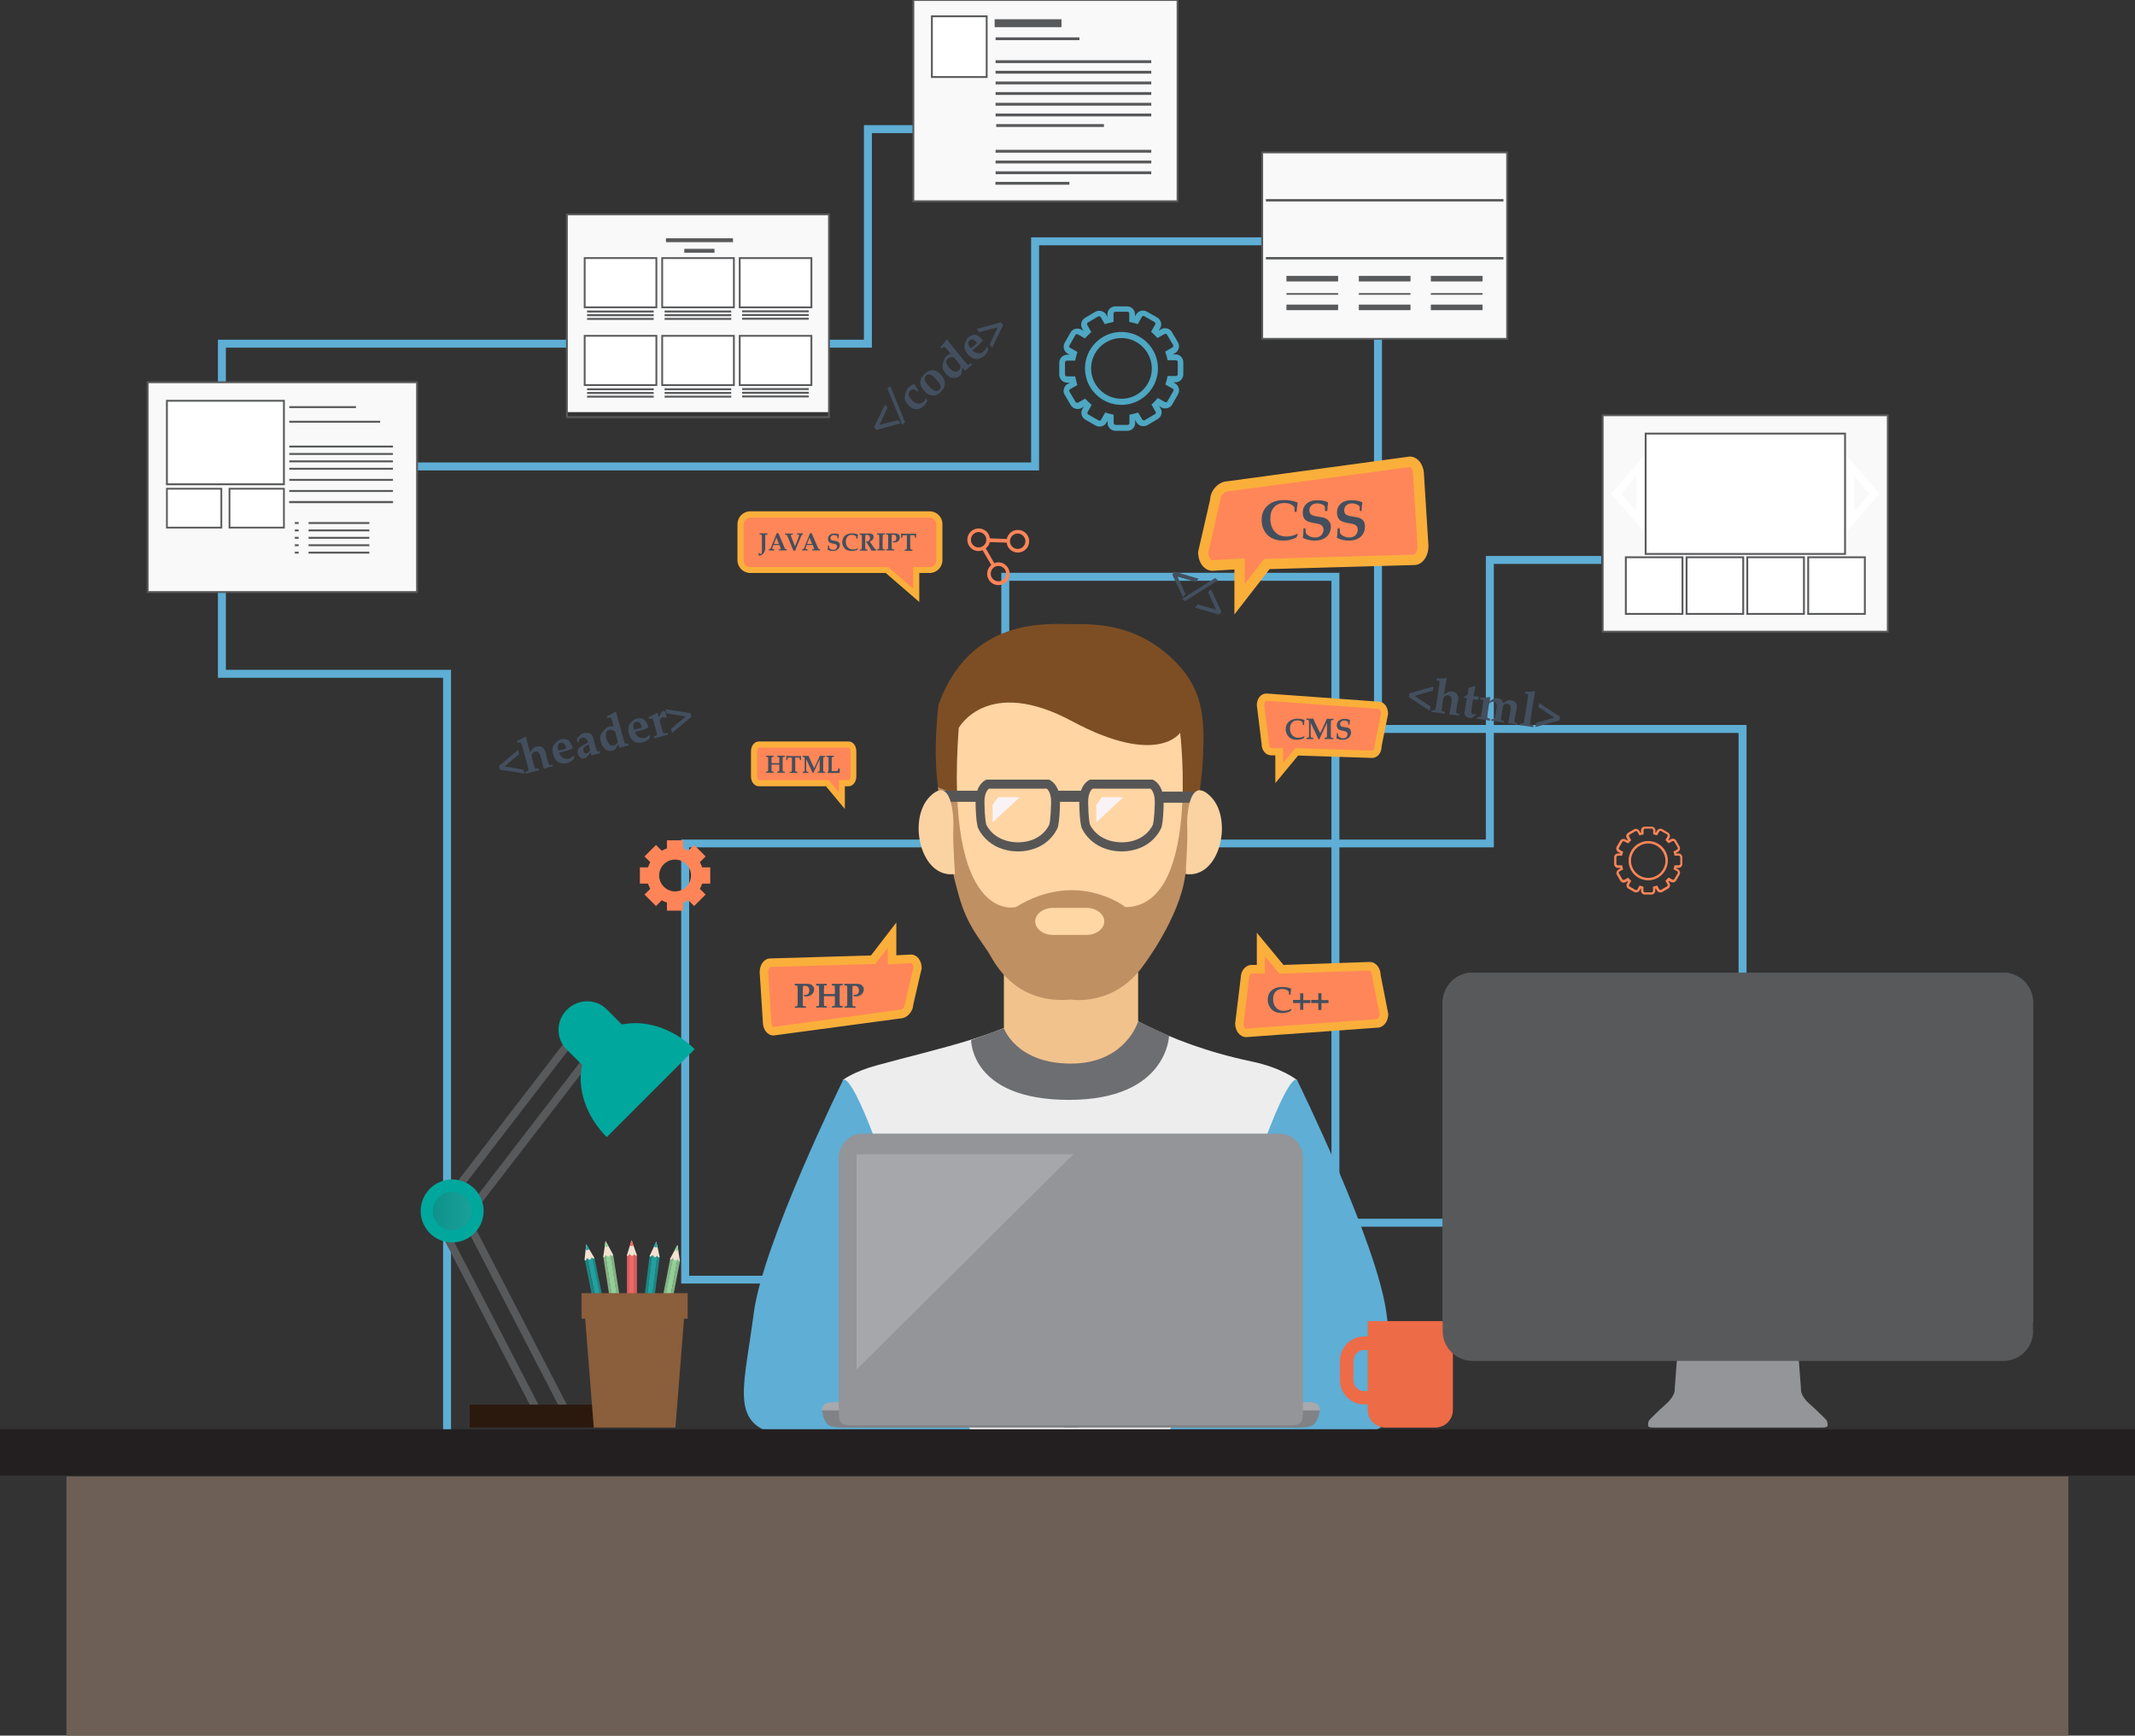 <?xml version="1.0" encoding="UTF-8" standalone="no"?>
<svg
   xmlns:dc="http://purl.org/dc/elements/1.1/"
   xmlns:cc="http://creativecommons.org/ns#"
   xmlns:rdf="http://www.w3.org/1999/02/22-rdf-syntax-ns#"
   xmlns:svg="http://www.w3.org/2000/svg"
   xmlns="http://www.w3.org/2000/svg"
   xmlns:sodipodi="http://sodipodi.sourceforge.net/DTD/sodipodi-0.dtd"
   xmlns:inkscape="http://www.inkscape.org/namespaces/inkscape"
   version="1.1"
   id="Layer_1"
   x="0px"
   y="0px"
   width="1153.1"
   height="937.5"
   viewBox="0 0 1153.1 937.5"
   xml:space="preserve"
   sodipodi:docname="employers.svg"
   inkscape:version="1.0.1 (0767f8302a, 2020-10-17)"><rect x="0" y="0" width="1153.1" height="937.5" fill="#333333" stroke="none"/><defs
   id="defs730">
	
	

		
		
		
		
		
		
		
		
		
		
		
		
		
		
		
		
		
		
		
		
		
		
		
		
		
		
		
		
		
		
		
		
	
			
			
			
		
			
		
			
			
			
			
			
		
				
			
				
			
			
			
			
			
			
			
			
			
			
			
			
			
		
			
			
			
			
			
			
			
			
			
			
			
			
			
			
			
		
			
			
			
			
			
		
				
			
				
				
				
				
				
				
			
				
				
				
				
				
				
			
			
			
			
			
			
			
			
			
			
			
			
			
			
			
			
			
			
		</defs><sodipodi:namedview
   pagecolor="#ffffff"
   bordercolor="#666666"
   borderopacity="1"
   objecttolerance="10"
   gridtolerance="10"
   guidetolerance="10"
   inkscape:pageopacity="0"
   inkscape:pageshadow="2"
   inkscape:window-width="2880"
   inkscape:window-height="1551"
   id="namedview728"
   showgrid="false"
   fit-margin-top="0"
   fit-margin-left="0"
   fit-margin-right="0"
   fit-margin-bottom="0"
   inkscape:zoom="1.8327273"
   inkscape:cx="429.44012"
   inkscape:cy="133.17056"
   inkscape:window-x="1920"
   inkscape:window-y="0"
   inkscape:window-maximized="1"
   inkscape:current-layer="Layer_1" />
<style
   type="text/css"
   id="style2">
	.st0{fill:#E6E7E8;}
	.st1{fill:#D1D2D3;}
	.st2{fill:#BFBFBF;}
	.st3{fill:#5EAED5;}
	.st4{fill:#58595B;}
	.st5{fill:#4EA7C3;}
	.st6{fill:#FF8558;}
	.st7{fill:#FF8658;}
	.st8{fill:#FAAF3B;}
	.st9{fill:#434F5E;}
	.st10{fill:#00A79D;}
	.st11{opacity:0.2;fill:url(#SVGID_1_);}
	.st12{fill:#2B190E;}
	.st13{fill:#EDEDED;}
	.st14{fill:#F1C28C;}
	.st15{fill:#BF9062;}
	.st16{fill:#7D4E24;}
	.st17{fill:#FFD5A4;}
	.st18{fill:#FFD7A5;}
	.st19{fill:#575656;}
	.st20{fill:#F9F3F6;}
	.st21{fill:#FBD3A3;}
	.st22{fill:#6D6E71;}
	.st23{fill:#231F20;}
	.st24{fill:#6D5F56;}
	.st25{fill:#A7A9AC;}
	.st26{fill:#808285;}
	.st27{fill:#939598;}
	.st28{opacity:0.2;fill:#F1F2F2;}
	.st29{fill:#1E8481;}
	.st30{fill:#22A0A0;}
	.st31{fill:#F3E1D1;}
	.st32{fill:#84B285;}
	.st33{fill:#93CF97;}
	.st34{fill:#D35E5E;}
	.st35{fill:#F06766;}
	.st36{fill:#8B5E3C;}
	.st37{fill:#ED6B47;}
</style>
<g
   id="g16"
   transform="translate(-123.5,-162.5)">
				<path
   id="polygon14"
   style="fill:#5eaed5"
   d="M 347.2,412.3 H 680.4 V 290.7 h 189.5 v 263.4 h 196.9 v 136 h -4.3 V 558.4 H 865.6 V 295 H 684.7 V 416.6 H 347.2 Z"
   class="st3" />
			</g><rect
   style="opacity:1;fill:#f9f9f9;stroke:none;stroke-width:0.899"
   id="rect2557"
   width="132.3"
   height="100.7"
   x="681.699"
   y="82.329" /><g
   id="g24"
   transform="translate(-123.5,-162.5)">
			<g
   id="g22">
				<polygon
   class="st3"
   points="590.1,230.1 640.6,230.1 640.6,234.4 594.4,234.4 594.4,350.3 245.5,350.3 245.5,524.3 367.1,524.3 367.1,942.3 362.8,942.3 362.8,528.6 241.2,528.6 241.2,346 590.1,346 "
   id="polygon20" />
			</g>
		</g><g
   id="g30"
   transform="translate(-123.5,-162.5)">
			<g
   id="g28">
				<polygon
   class="st3"
   points="668.6,595.7 664.3,595.7 664.3,471.9 846.9,471.9 846.9,820.8 962.8,820.8 962.8,871.3 958.6,871.3 958.6,825.1 842.6,825.1 842.6,476.2 668.6,476.2 "
   id="polygon26" />
			</g>
		</g><g
   id="g36"
   transform="translate(-123.5,-162.5)">
			<g
   id="g34">
				<polygon
   class="st3"
   points="988.3,467.1 930.3,467.1 930.3,620.2 495.7,620.2 495.7,851.6 645.1,851.6 645.1,855.8 491.4,855.8 491.4,616 926,616 926,462.8 988.3,462.8 "
   id="polygon32" />
			</g>
		</g><rect
   style="fill:#f9f9f9;stroke:none;stroke-width:1.045"
   id="rect2559"
   width="154"
   height="116.9"
   x="865.6"
   y="224.3" /><g
   id="XMLID_58691_"
   transform="translate(-123.5,-196.5)"
   style="opacity:1;fill:#ffffff">
				<path
   class="st4"
   d="m 1011.2,483.4 -17.5,-20.2 17.5,-20.2 z m -12.2,-20.2 8.3,9.6 v -19.2 z"
   id="path112"
   style="fill:#ffffff" />
			</g><g
   id="XMLID_58692_"
   transform="translate(-123.5,-196.5)"
   style="fill:#ffffff">
				<path
   class="st4"
   d="M 1121.1,483.4 V 443 l 17.5,20.2 z m 3.9,-29.8 v 19.2 l 8.3,-9.6 z"
   id="path115"
   style="fill:#ffffff" />
			</g><rect
   style="fill:#f9f9f9;stroke:none;stroke-width:0.97"
   id="rect2521"
   width="142.7"
   height="108.716"
   x="493.3"
   y="0" /><g
   id="XMLID_58702_"
   transform="matrix(1,0,0,0.606,-147.5,-90.541)">
				<rect
   x="685.2"
   y="182.7"
   class="st4"
   width="45.3"
   height="2.5"
   id="rect141" />
			</g><g
   id="XMLID_58703_"
   transform="matrix(1,0,0,0.617,-147.5,-87.781)">
				<rect
   x="685.2"
   y="195"
   class="st4"
   width="84.1"
   height="2.5"
   id="rect144" />
			</g><g
   id="XMLID_58732_"
   transform="translate(-184.401,-170.371)">
				<rect
   x="868.1"
   y="277.9"
   class="st4"
   width="128.3"
   height="1.3"
   id="rect181" />
			</g><g
   id="XMLID_58733_"
   transform="translate(-184.401,-170.371)">
				<rect
   x="868.1"
   y="309.2"
   class="st4"
   width="128.3"
   height="1.3"
   id="rect184" />
			</g><g
   id="XMLID_58734_"
   transform="translate(-184.401,-170.371)">
				<rect
   x="918.3"
   y="319.4"
   class="st4"
   width="27.9"
   height="3"
   id="rect187" />
			</g><g
   id="XMLID_58735_"
   transform="translate(-184.401,-170.371)">
				<rect
   x="918.3"
   y="328.7"
   class="st4"
   width="27.9"
   height="0.9"
   id="rect190" />
			</g><g
   id="XMLID_58736_"
   transform="translate(-184.401,-170.371)">
				<rect
   x="918.3"
   y="334.9"
   class="st4"
   width="27.9"
   height="3"
   id="rect193" />
			</g><g
   id="XMLID_58737_"
   transform="translate(-184.401,-170.371)">
				<rect
   x="879.2"
   y="319.4"
   class="st4"
   width="27.9"
   height="3"
   id="rect196" />
			</g><g
   id="XMLID_58738_"
   transform="translate(-184.401,-170.371)">
				<rect
   x="879.2"
   y="328.7"
   class="st4"
   width="27.9"
   height="0.9"
   id="rect199" />
			</g><g
   id="XMLID_58739_"
   transform="translate(-184.401,-170.371)">
				<rect
   x="879.2"
   y="334.9"
   class="st4"
   width="27.9"
   height="3"
   id="rect202" />
			</g><g
   id="XMLID_58740_"
   transform="translate(-184.401,-170.371)">
				<rect
   x="957.2"
   y="319.4"
   class="st4"
   width="27.9"
   height="3"
   id="rect205" />
			</g><g
   id="XMLID_58741_"
   transform="translate(-184.401,-170.371)">
				<rect
   x="957.2"
   y="328.7"
   class="st4"
   width="27.9"
   height="0.9"
   id="rect208" />
			</g><g
   id="XMLID_58742_"
   transform="translate(-184.401,-170.371)">
				<rect
   x="957.2"
   y="334.9"
   class="st4"
   width="27.9"
   height="3"
   id="rect211" />
			</g><g
   id="XMLID_58789_"
   transform="translate(-123.5,-162.5)">
			<path
   class="st5"
   d="m 732.4,395.2 h -6.5 c -2.3,0 -4.2,-1.9 -4.2,-4.2 v -1.2 l -0.6,1 c -1.1,2 -3.8,2.7 -5.8,1.6 l -5.6,-3.2 c -1,-0.6 -1.7,-1.5 -2,-2.6 -0.3,-1.1 -0.2,-2.2 0.4,-3.2 l 0.8,-1.3 -1.3,0.8 c -2,1.1 -4.7,0.4 -5.8,-1.6 l -3.3,-5.6 c -0.6,-1 -0.7,-2.1 -0.4,-3.2 0.3,-1.1 1,-2 2,-2.6 l 1.3,-0.7 h -1.5 c -2.3,0 -4.3,-1.9 -4.3,-4.3 v -6.5 c 0,-2.3 1.9,-4.3 4.3,-4.3 h 1.2 l -1,-0.6 c -2,-1.2 -2.7,-3.8 -1.6,-5.8 l 3.2,-5.6 c 1.1,-2 3.8,-2.7 5.8,-1.6 l 1.3,0.8 -0.8,-1.3 c -1.2,-2 -0.5,-4.6 1.5,-5.8 l 5.6,-3.3 c 2,-1.1 4.7,-0.4 5.8,1.5 l 0.7,1.3 v -1.5 c 0,-2.3 1.9,-4.2 4.2,-4.2 h 6.5 c 2.3,0 4.2,1.9 4.2,4.2 v 1.2 l 0.6,-1 c 1.1,-2 3.8,-2.7 5.8,-1.6 l 5.6,3.2 c 1,0.6 1.7,1.5 2,2.6 0.3,1.1 0.2,2.2 -0.4,3.2 l -0.8,1.3 1.3,-0.8 c 2,-1.1 4.7,-0.4 5.8,1.5 l 3.3,5.6 c 1.2,2 0.5,4.6 -1.5,5.8 l -1.3,0.7 h 1.5 c 2.3,0 4.2,1.9 4.2,4.3 v 6.5 c 0,2.3 -1.9,4.3 -4.2,4.3 h -1.2 l 1,0.6 c 2,1.2 2.7,3.8 1.6,5.8 l -3.2,5.6 c -1.1,2 -3.8,2.7 -5.8,1.6 l -1.3,-0.8 0.8,1.3 c 1.2,2 0.5,4.6 -1.6,5.8 l -5.6,3.3 c -2,1.1 -4.7,0.4 -5.8,-1.6 l -0.7,-1.3 v 1.5 c 0.1,2.5 -1.8,4.4 -4.2,4.4 z m -12,-9.9 1.3,0.4 c 0.6,0.2 1.3,0.4 2,0.5 l 1.3,0.3 v 4.5 c 0,0.5 0.4,1 1,1 h 6.5 c 0.5,0 1,-0.4 1,-1 v -4.5 l 1.3,-0.3 c 0.7,-0.1 1.4,-0.3 2.1,-0.5 l 1.3,-0.4 2.2,3.8 c 0.3,0.4 0.9,0.6 1.3,0.4 l 5.6,-3.3 c 0.5,-0.3 0.6,-0.9 0.3,-1.3 l -2.2,-3.9 1,-0.9 c 0.5,-0.5 1,-1 1.5,-1.6 l 0.9,-1 3.9,2.2 c 0.4,0.2 1.1,0.1 1.3,-0.4 l 3.2,-5.6 c 0.3,-0.5 0.1,-1.1 -0.4,-1.3 l -3.9,-2.2 0.4,-1.3 c 0.2,-0.6 0.4,-1.3 0.5,-2 l 0.3,-1.3 h 4.5 c 0.5,0 1,-0.4 1,-1 v -6.5 c 0,-0.5 -0.4,-1 -1,-1 h -4.5 l -0.3,-1.3 c -0.2,-0.7 -0.3,-1.4 -0.6,-2.1 l -0.4,-1.3 3.9,-2.2 c 0.5,-0.3 0.6,-0.9 0.4,-1.3 l -3.3,-5.6 c -0.3,-0.4 -0.9,-0.6 -1.3,-0.4 l -3.9,2.2 -0.9,-1 c -0.5,-0.5 -1,-1 -1.5,-1.5 l -1,-0.9 2.2,-3.9 c 0.1,-0.2 0.2,-0.5 0.1,-0.7 -0.1,-0.2 -0.2,-0.5 -0.4,-0.6 l -5.6,-3.2 c -0.5,-0.3 -1.1,-0.1 -1.3,0.4 l -2.2,3.9 -1.3,-0.4 c -0.6,-0.2 -1.3,-0.4 -2,-0.5 l -1.3,-0.3 v -4.5 c 0,-0.5 -0.4,-1 -1,-1 h -6.5 c -0.5,0 -1,0.4 -1,1 v 4.5 l -1.3,0.3 c -0.7,0.2 -1.4,0.3 -2.1,0.5 l -1.3,0.4 -2.2,-3.8 c -0.3,-0.4 -0.9,-0.6 -1.3,-0.4 l -5.6,3.3 c -0.5,0.3 -0.6,0.9 -0.4,1.3 l 2.2,3.9 -1,0.9 c -0.5,0.5 -1,1 -1.5,1.5 l -0.9,1 -3.9,-2.2 c -0.5,-0.3 -1.1,-0.1 -1.3,0.4 l -3.2,5.6 c -0.3,0.5 -0.1,1.1 0.4,1.3 l 3.9,2.2 -0.4,1.4 c -0.2,0.6 -0.4,1.3 -0.5,2 l -0.3,1.3 h -4.5 c -0.5,0 -1,0.4 -1,1 v 6.5 c 0,0.5 0.4,1 1,1 h 4.5 l 0.3,1.3 c 0.2,0.7 0.3,1.4 0.5,2.1 l 0.4,1.3 -3.9,2.2 c -0.2,0.1 -0.4,0.3 -0.5,0.6 -0.1,0.3 0,0.5 0.1,0.7 l 3.3,5.6 c 0.3,0.4 0.9,0.6 1.3,0.4 l 3.9,-2.2 0.9,1 c 0.5,0.5 1,1 1.6,1.5 l 1,0.9 -2.2,3.9 c -0.1,0.2 -0.2,0.5 -0.1,0.7 0.1,0.2 0.2,0.5 0.5,0.6 l 5.6,3.2 c 0.4,0.3 1.1,0.1 1.3,-0.4 z m 8.8,-4.1 c -10.8,0 -19.7,-8.8 -19.7,-19.7 0,-10.9 8.8,-19.7 19.7,-19.7 10.8,0 19.7,8.8 19.7,19.7 0,10.9 -8.9,19.7 -19.7,19.7 z m 0,-36.1 c -9,0 -16.4,7.3 -16.4,16.4 0,9 7.3,16.4 16.4,16.4 9,0 16.4,-7.3 16.4,-16.4 -0.1,-9 -7.4,-16.4 -16.4,-16.4 z"
   id="path215" />
		</g><g
   id="XMLID_58792_"
   transform="translate(-123.5,-162.5)">
			<g
   id="XMLID_58793_">
				<path
   class="st6"
   d="m 1015.5,645.7 h -3.6 c -1.2,0 -2.1,-0.9 -2.1,-2.1 v -1.2 c -0.1,0 -0.1,0 -0.2,0 l -0.6,1.1 c -0.6,1 -1.9,1.3 -2.9,0.8 l -3.1,-1.8 c -1,-0.6 -1.3,-1.8 -0.8,-2.8 l 0.6,-1.1 c -0.1,-0.1 -0.1,-0.1 -0.2,-0.2 l -1.1,0.6 c -1,0.6 -2.3,0.2 -2.9,-0.8 l -1.8,-3.1 c -0.3,-0.5 -0.4,-1.1 -0.2,-1.6 0.2,-0.5 0.5,-1 1,-1.3 l 1.1,-0.6 c 0,-0.1 0,-0.2 -0.1,-0.3 h -1.2 c -1.2,0 -2.1,-0.9 -2.1,-2.1 v -3.6 c 0,-1.2 0.9,-2.1 2.1,-2.1 h 1.2 c 0,-0.1 0,-0.1 0,-0.2 l -1.1,-0.6 c -1,-0.6 -1.4,-1.9 -0.8,-2.9 l 1.8,-3.1 c 0.6,-1 1.9,-1.3 2.9,-0.8 l 1.1,0.6 c 0.1,-0.1 0.1,-0.1 0.2,-0.2 l -0.6,-1.1 c -0.6,-1 -0.2,-2.3 0.8,-2.9 l 3.1,-1.8 c 1,-0.6 2.3,-0.2 2.9,0.8 l 0.6,1.1 c 0.1,0 0.2,-0.1 0.3,-0.1 v -1.2 c 0,-1.2 0.9,-2.1 2.1,-2.1 h 3.6 c 1.1,0 2.1,0.9 2.1,2.1 v 1.2 c 0.1,0 0.1,0 0.2,0 l 0.6,-1.1 c 0.6,-1 1.9,-1.3 2.9,-0.8 l 3.1,1.8 c 1,0.6 1.3,1.9 0.8,2.9 l -0.6,1.1 c 0.1,0.1 0.1,0.1 0.2,0.2 l 1.1,-0.6 c 1,-0.6 2.3,-0.2 2.9,0.8 l 1.8,3.1 c 0.6,1 0.2,2.3 -0.8,2.9 l -1.1,0.6 c 0,0.1 0.1,0.2 0.1,0.3 h 1.2 c 1.2,0 2.1,0.9 2.1,2.1 v 3.6 c 0,1.2 -0.9,2.1 -2.1,2.1 h -1.2 c 0,0.1 0,0.1 -0.1,0.2 l 1.1,0.6 c 1,0.6 1.4,1.9 0.8,2.9 l -1.8,3.1 c -0.6,1 -1.9,1.3 -2.9,0.8 l -1.1,-0.6 c -0.1,0.1 -0.1,0.1 -0.2,0.2 l 0.6,1.1 c 0.3,0.5 0.4,1.1 0.2,1.6 -0.1,0.5 -0.5,1 -1,1.3 l -3.1,1.8 c -1,0.6 -2.3,0.2 -2.9,-0.8 l -0.6,-1.1 c -0.1,0 -0.2,0.1 -0.3,0.1 v 1.2 c 0,1 -0.9,2 -2,2 z m -6.5,-4.9 0.5,0.2 c 0.4,0.1 0.7,0.2 1.1,0.3 l 0.5,0.1 v 2.3 c 0,0.4 0.4,0.8 0.8,0.8 h 3.6 c 0.4,0 0.8,-0.4 0.8,-0.8 v -2.3 l 0.5,-0.1 c 0.4,-0.1 0.8,-0.2 1.2,-0.3 l 0.5,-0.2 1.1,2 c 0.2,0.4 0.7,0.5 1.1,0.3 l 3.1,-1.8 c 0.2,-0.1 0.3,-0.3 0.4,-0.5 0.1,-0.2 0,-0.4 -0.1,-0.6 l -1.1,-2 0.4,-0.4 c 0.3,-0.3 0.6,-0.6 0.9,-0.9 l 0.4,-0.4 2,1.1 c 0.4,0.2 0.9,0.1 1.1,-0.3 l 1.8,-3.1 c 0.2,-0.4 0.1,-0.9 -0.3,-1.1 l -2,-1.1 0.2,-0.5 c 0.1,-0.4 0.2,-0.7 0.3,-1.1 l 0.1,-0.5 h 2.3 c 0.4,0 0.8,-0.4 0.8,-0.8 v -3.6 c 0,-0.4 -0.4,-0.8 -0.8,-0.8 h -2.3 l -0.1,-0.5 c -0.1,-0.4 -0.2,-0.8 -0.3,-1.2 l -0.2,-0.5 2,-1.1 c 0.4,-0.2 0.5,-0.7 0.3,-1.1 l -1.8,-3.1 c -0.2,-0.4 -0.7,-0.5 -1.1,-0.3 l -2,1.1 -0.4,-0.4 c -0.3,-0.3 -0.6,-0.6 -0.9,-0.9 l -0.4,-0.4 1.1,-2 c 0.2,-0.4 0.1,-0.9 -0.3,-1.1 l -3.1,-1.8 c -0.4,-0.2 -0.9,-0.1 -1.1,0.3 l -1.1,2 -0.5,-0.1 c -0.4,-0.1 -0.7,-0.2 -1.1,-0.3 l -0.5,-0.1 v -2.3 c 0,-0.4 -0.4,-0.8 -0.8,-0.8 h -3.6 c -0.4,0 -0.8,0.4 -0.8,0.8 v 2.3 l -0.5,0.1 c -0.4,0.1 -0.8,0.2 -1.2,0.3 l -0.5,0.2 -1.1,-2 c -0.2,-0.4 -0.7,-0.5 -1.1,-0.3 l -3.1,1.8 c -0.4,0.2 -0.5,0.7 -0.3,1.1 l 1.1,2 -0.4,0.4 c -0.3,0.3 -0.6,0.6 -0.9,0.9 l -0.4,0.4 -2,-1.1 c -0.4,-0.2 -0.9,-0.1 -1.1,0.3 l -1.8,3.1 c -0.2,0.4 -0.1,0.9 0.3,1.1 l 2,1.1 -0.2,0.5 c -0.1,0.4 -0.2,0.7 -0.3,1.1 l -0.1,0.5 h -2.3 c -0.4,0 -0.8,0.4 -0.8,0.8 v 3.6 c 0,0.4 0.4,0.8 0.8,0.8 h 2.3 l 0.1,0.5 c 0.1,0.4 0.2,0.8 0.3,1.2 l 0.2,0.5 -2,1.1 c -0.2,0.1 -0.3,0.3 -0.4,0.5 -0.1,0.2 0,0.4 0.1,0.6 l 1.8,3.1 c 0.2,0.4 0.7,0.5 1.1,0.3 l 2,-1.1 0.4,0.4 c 0.3,0.3 0.6,0.6 0.9,0.9 l 0.4,0.4 -1.1,2 c -0.2,0.4 -0.1,0.9 0.3,1.1 l 3.1,1.8 c 0.4,0.2 0.9,0.1 1.1,-0.3 z m 4.7,-2.8 c -5.8,0 -10.6,-4.7 -10.6,-10.6 0,-5.8 4.7,-10.6 10.6,-10.6 5.8,0 10.6,4.7 10.6,10.6 -0.1,5.8 -4.8,10.6 -10.6,10.6 z m 0,-19.9 c -5.1,0 -9.3,4.2 -9.3,9.3 0,5.1 4.2,9.3 9.3,9.3 5.1,0 9.3,-4.2 9.3,-9.3 -0.1,-5.1 -4.2,-9.3 -9.3,-9.3 z"
   id="path218" />
			</g>
		</g><g
   id="XMLID_58830_"
   transform="translate(-123.5,-162.5)">
			<g
   id="XMLID_58831_">
				<path
   class="st7"
   d="m 786.2,425.2 98.5,-13.4 c 2.7,0 4.9,3.3 4.9,7.3 l 2.4,38.4 c 0,4 -2.2,7.3 -4.9,7.3 l -79.5,2.3 -14.7,19 v -19 l -14.8,0.9 c -2.7,0 -4.9,-3.3 -4.9,-7.3 l 6.5,-28.1 c 0.1,-4.1 3.8,-7.4 6.5,-7.4 z"
   id="path222" />
				<path
   class="st8"
   d="m 790.2,494.4 v -24.3 l -11.8,0.7 c 0,0 0,0 0,0 -4.5,0 -7.8,-4.4 -7.8,-10.1 l 0.1,-0.6 6.4,-27.8 c 0.2,-5.4 4.9,-9.6 9,-9.8 l 98.8,-13.4 c 4.3,0 7.7,4.4 7.7,10.1 l 2.4,38.2 c 0,5.8 -3.4,10.3 -7.7,10.3 l -78.1,2.2 z m 5.6,-30.3 v 13.8 l 10.4,-13.5 80.8,-2.3 c 0.8,0 2.1,-1.7 2.1,-4.5 l -2.4,-38.2 c 0,-2.8 -1.2,-4.5 -1.9,-4.6 L 786.2,428 c -1,0 -3.6,1.9 -3.6,4.5 l -0.1,0.6 -6.4,27.8 c 0.1,2.6 1.4,4.2 2,4.2 z"
   id="path224" />
			</g>
			<g
   id="g239">
				<g
   id="g229">
					<path
   class="st9"
   d="m 824.4,451.3 -0.7,1.5 c -2.1,1.1 -4.4,1.7 -7,1.7 -5.1,0 -8.6,-1.9 -10.5,-5.6 -0.9,-1.7 -1.3,-3.6 -1.3,-5.6 0,-3.2 1.1,-5.8 3.2,-7.7 2.2,-2 5.2,-3 9,-3 2.4,0 4.8,0.4 7.1,1.3 l 0.2,0.2 c -0.3,1.4 -0.5,2.9 -0.6,4.8 l -0.1,0.1 h -0.9 l -0.1,-0.2 c 0,-1.2 -0.1,-2 -0.2,-2.5 -1.2,-1.4 -3,-2.1 -5.3,-2.1 -2.4,0 -4.3,0.8 -5.6,2.3 -1.4,1.5 -2,3.6 -2,6.2 0,3.5 1.2,6.2 3.6,8.1 1.3,1 3,1.5 5.2,1.5 2,0 3.9,-0.5 5.8,-1.5 z"
   id="path227" />
				</g>
				<g
   id="g233">
					<path
   class="st9"
   d="m 842.3,447.1 c 0,1.6 -0.5,3.1 -1.4,4.3 -0.8,1.1 -1.9,1.9 -3.2,2.4 -1.2,0.5 -2.6,0.7 -4.3,0.7 -2.1,0 -4.1,-0.5 -6.1,-1.4 l -0.2,-0.3 c 0.3,-1.1 0.4,-2.7 0.4,-4.8 l 0.1,-0.1 h 0.9 l 0.1,0.1 v 0.3 c 0,0.6 0.1,1.3 0.2,2.2 0.4,0.6 1,1.2 1.9,1.6 1,0.5 1.9,0.7 3,0.7 1.9,0 3.3,-0.7 4,-2 0.4,-0.7 0.6,-1.4 0.6,-2.2 0,-1.3 -0.5,-2.2 -1.6,-2.7 -0.5,-0.3 -1.4,-0.5 -2.5,-0.7 -2.6,-0.4 -4.4,-0.9 -5.2,-1.5 -1.3,-0.9 -1.9,-2.4 -1.9,-4.3 0,-2 0.7,-3.6 2,-4.8 1.4,-1.3 3.4,-1.9 6,-1.9 2.3,0 4.2,0.4 5.6,1.1 l 0.1,0.4 c -0.2,1.2 -0.4,2.6 -0.4,4.2 l -0.2,0.1 h -0.9 l -0.2,-0.1 c 0,-1.2 -0.1,-1.9 -0.1,-2.3 -0.3,-0.5 -0.8,-0.9 -1.6,-1.2 -0.8,-0.3 -1.6,-0.5 -2.5,-0.5 -1.3,0 -2.4,0.4 -3.1,1.1 -0.7,0.7 -1.1,1.5 -1.1,2.6 0,1.1 0.4,2 1.2,2.5 0.5,0.3 1.8,0.7 3.8,1 0.2,0 0.8,0.1 1.7,0.3 0.6,0.1 1.1,0.2 1.6,0.4 1,0.4 1.7,0.9 2.2,1.7 0.8,0.8 1.1,1.8 1.1,3.1 z"
   id="path231" />
				</g>
				<g
   id="g237">
					<path
   class="st9"
   d="m 860.7,447.1 c 0,1.6 -0.5,3.1 -1.4,4.3 -0.8,1.1 -1.9,1.9 -3.2,2.4 -1.2,0.5 -2.6,0.7 -4.3,0.7 -2.1,0 -4.1,-0.5 -6.1,-1.4 l -0.2,-0.3 c 0.3,-1.1 0.4,-2.7 0.4,-4.8 l 0.2,-0.1 h 0.9 l 0.1,0.1 v 0.3 c 0,0.6 0.1,1.3 0.2,2.2 0.4,0.6 1,1.2 1.9,1.6 1,0.5 1.9,0.7 3,0.7 1.9,0 3.3,-0.7 4,-2 0.4,-0.7 0.6,-1.4 0.6,-2.2 0,-1.3 -0.5,-2.2 -1.6,-2.7 -0.5,-0.3 -1.4,-0.5 -2.5,-0.7 -2.6,-0.4 -4.4,-0.9 -5.2,-1.5 -1.2,-0.9 -1.9,-2.4 -1.9,-4.3 0,-2 0.7,-3.6 2,-4.8 1.4,-1.3 3.4,-1.9 6,-1.9 2.3,0 4.2,0.4 5.6,1.1 l 0.1,0.4 c -0.2,1.2 -0.4,2.6 -0.4,4.2 l -0.2,0.1 H 858 l -0.1,-0.1 c 0,-1.2 -0.1,-1.9 -0.1,-2.3 -0.3,-0.5 -0.8,-0.9 -1.6,-1.2 -0.8,-0.3 -1.6,-0.5 -2.5,-0.5 -1.3,0 -2.4,0.4 -3.1,1.1 -0.7,0.7 -1.1,1.5 -1.1,2.6 0,1.1 0.4,2 1.2,2.5 0.5,0.3 1.8,0.7 3.8,1 0.2,0 0.8,0.1 1.7,0.3 0.6,0.1 1.1,0.2 1.6,0.4 1,0.4 1.7,0.9 2.2,1.7 0.5,0.8 0.7,1.8 0.7,3.1 z"
   id="path235" />
				</g>
			</g>
		</g><g
   id="XMLID_58835_"
   transform="translate(-123.5,-162.5)">
			<g
   id="XMLID_58836_">
				<path
   class="st7"
   d="m 625.5,440.4 h -96.9 c -2.9,0 -5.2,2.3 -5.2,5.2 v 19.5 c 0,2.9 2.3,5.2 5.2,5.2 h 73.8 l 15.7,13.6 v -13.6 h 7.3 c 2.9,0 5.2,-2.3 5.2,-5.2 v -19.5 c 0.2,-2.8 -2.2,-5.2 -5.1,-5.2 z"
   id="path242" />
				<path
   class="st8"
   d="m 619.9,487.6 -18,-15.6 h -73.2 c -3.8,0 -6.9,-3.1 -6.9,-6.9 v -19.5 c 0,-3.8 3.1,-6.9 6.9,-6.9 h 96.9 c 3.8,0 6.9,3.1 6.9,6.9 v 19.5 c 0,3.8 -3.1,6.9 -6.9,6.9 H 620 v 15.6 z m -91.2,-45.5 c -2,0 -3.6,1.6 -3.6,3.6 v 19.5 c 0,2 1.6,3.6 3.6,3.6 h 74.5 l 13.5,11.7 v -11.7 h 8.9 c 2,0 3.6,-1.6 3.6,-3.6 v -19.5 c 0,-2 -1.6,-3.6 -3.6,-3.6 z"
   id="path244" />
			</g>
			<g
   id="g287">
				<g
   id="g249">
					<path
   class="st9"
   d="m 537.9,451.2 v 0 c -0.5,0.1 -0.8,0.1 -0.8,0.1 -0.1,0 -0.2,0.1 -0.2,0.2 -0.1,0.3 -0.1,1 -0.1,2 v 4.8 c 0,0.9 -0.1,1.5 -0.3,2 -0.2,0.5 -0.6,1.1 -1.1,1.5 -0.6,0.5 -1.2,0.8 -1.7,0.8 -0.2,0 -0.4,0 -0.5,-0.1 0,-0.3 0,-0.7 0,-1.2 l 0.2,-0.1 c 0.3,0.3 0.6,0.5 0.9,0.5 0.4,0 0.6,-0.2 0.6,-0.6 0.1,-0.5 0.1,-1.3 0.1,-2.3 v -5.3 c 0,-1 0,-1.7 -0.1,-2 0,-0.1 -0.1,-0.2 -0.2,-0.2 0,0 -0.3,0 -0.9,-0.1 l -0.1,-0.1 v -0.4 l 0.1,-0.1 c 0.6,0 1.3,0 2.1,0 0.9,0 1.6,0 2,0 l 0.1,0.1 v 0.5 z"
   id="path247" />
				</g>
				<g
   id="g253">
					<path
   class="st9"
   d="m 548.2,459.8 v 0 c -1,0 -1.6,0 -1.8,0 -0.8,0 -1.5,0 -2.2,0 l -0.1,-0.1 v -0.4 l 0.1,-0.1 h 0.6 c 0.2,0 0.4,-0.1 0.4,-0.3 0,-0.1 -0.1,-0.3 -0.2,-0.6 l -0.5,-1.4 c -0.6,0 -1.2,0 -1.8,0 -0.3,0 -0.8,0 -1.5,0 l -0.3,0.8 c -0.2,0.6 -0.3,1 -0.3,1.1 0,0.2 0.1,0.3 0.3,0.3 0.1,0 0.3,0 0.7,0.1 l 0.1,0.1 v 0.4 l -0.1,0.1 c -0.8,0 -1.3,0 -1.5,0 -0.2,0 -0.6,0 -1.3,0 l -0.1,-0.1 v -0.4 l 0.1,-0.1 c 0.4,0 0.7,-0.1 0.8,-0.3 0.1,-0.2 0.5,-1 1.1,-2.7 l 1.7,-4.2 c 0.1,-0.3 0.3,-0.8 0.6,-1.5 h 0.9 l 3.4,8 c 0.1,0.3 0.3,0.5 0.4,0.5 0.1,0.1 0.3,0.1 0.6,0.1 l 0.1,0.1 v 0.6 z m -4,-3.5 -1.4,-3.4 -1.3,3.4 c 0.4,0 0.8,0 1.4,0 0.5,0 0.9,0 1.3,0 z"
   id="path251" />
				</g>
				<g
   id="g257">
					<path
   class="st9"
   d="m 557.3,451.2 v 0 c -0.4,0.1 -0.6,0.1 -0.6,0.2 -0.1,0 -0.2,0.1 -0.3,0.3 -0.1,0.2 -0.3,0.6 -0.5,1.2 l -0.5,1.1 -0.9,2.1 c -0.7,1.8 -1.2,3.1 -1.5,3.8 h -1 l -2.9,-7.1 c -0.3,-0.7 -0.5,-1.2 -0.7,-1.3 -0.1,-0.1 -0.4,-0.1 -0.8,-0.2 l -0.1,-0.1 v -0.4 l 0.1,-0.1 c 0.5,0 1,0 1.7,0 0.9,0 1.6,0 2.3,0 l 0.1,0.1 v 0.4 l -0.1,0.1 c -0.4,0 -0.7,0 -0.9,0.1 -0.1,0 -0.1,0.1 -0.1,0.2 0,0.1 0.1,0.5 0.4,1.2 l 0.3,0.8 1.6,4 1.4,-3.6 c 0.1,-0.1 0.2,-0.5 0.4,-1 0.3,-0.8 0.4,-1.3 0.4,-1.4 0,-0.1 -0.1,-0.2 -0.1,-0.3 -0.1,0 -0.4,-0.1 -0.9,-0.1 l -0.1,-0.1 v -0.4 l 0.1,-0.1 c 0.5,0 1,0 1.5,0 0.4,0 0.8,0 1.4,0 l 0.1,0.1 v 0.5 z"
   id="path255" />
				</g>
				<g
   id="g261">
					<path
   class="st9"
   d="m 566.2,459.8 v 0 c -1,0 -1.6,0 -1.8,0 -0.8,0 -1.5,0 -2.2,0 l -0.1,-0.1 v -0.4 l 0.1,-0.1 h 0.6 c 0.2,0 0.4,-0.1 0.4,-0.3 0,-0.1 -0.1,-0.3 -0.2,-0.6 l -0.5,-1.4 c -0.6,0 -1.2,0 -1.8,0 -0.3,0 -0.8,0 -1.5,0 l -0.3,0.8 c -0.2,0.6 -0.3,1 -0.3,1.1 0,0.2 0.1,0.3 0.3,0.3 0.1,0 0.3,0 0.7,0.1 l 0.1,0.1 v 0.4 l -0.1,0.1 c -0.8,0 -1.3,0 -1.5,0 -0.2,0 -0.6,0 -1.3,0 l -0.1,-0.1 v -0.4 l 0.1,-0.1 c 0.4,0 0.7,-0.1 0.8,-0.3 0.1,-0.2 0.5,-1 1.1,-2.7 l 1.7,-4.2 c 0.1,-0.3 0.3,-0.8 0.6,-1.5 h 0.9 l 3.4,8 c 0.1,0.3 0.3,0.5 0.4,0.5 0.1,0.1 0.3,0.1 0.6,0.1 l 0.1,0.1 v 0.6 z m -4.1,-3.5 -1.4,-3.4 -1.3,3.4 c 0.4,0 0.8,0 1.4,0 0.5,0 1,0 1.3,0 z"
   id="path259" />
				</g>
				<g
   id="g265">
					<path
   class="st9"
   d="m 577.1,456.8 c 0,0.7 -0.2,1.3 -0.6,1.9 -0.4,0.5 -0.8,0.8 -1.4,1.1 -0.5,0.2 -1.1,0.3 -1.9,0.3 -0.9,0 -1.8,-0.2 -2.6,-0.6 l -0.1,-0.1 c 0.1,-0.5 0.2,-1.2 0.2,-2.1 l 0.1,-0.1 h 0.4 l 0.1,0.1 v 0.2 c 0,0.2 0,0.6 0.1,1 0.2,0.3 0.4,0.5 0.8,0.7 0.4,0.2 0.8,0.3 1.3,0.3 0.9,0 1.4,-0.3 1.8,-0.9 0.2,-0.3 0.3,-0.6 0.3,-0.9 0,-0.5 -0.2,-0.9 -0.7,-1.2 -0.2,-0.1 -0.6,-0.2 -1.1,-0.3 -1.1,-0.2 -1.9,-0.4 -2.3,-0.7 -0.5,-0.4 -0.8,-1 -0.8,-1.9 0,-0.9 0.3,-1.6 0.9,-2.1 0.6,-0.6 1.5,-0.8 2.6,-0.8 1,0 1.8,0.2 2.4,0.5 v 0.2 c -0.1,0.5 -0.2,1.1 -0.2,1.8 l -0.1,0.1 h -0.4 l -0.1,-0.1 c 0,-0.5 0,-0.8 -0.1,-1 -0.1,-0.2 -0.4,-0.4 -0.7,-0.5 -0.4,-0.1 -0.7,-0.2 -1.1,-0.2 -0.6,0 -1,0.2 -1.4,0.5 -0.3,0.3 -0.5,0.7 -0.5,1.1 0,0.5 0.2,0.9 0.5,1.1 0.2,0.1 0.8,0.3 1.6,0.4 0.1,0 0.3,0.1 0.8,0.1 0.3,0 0.5,0.1 0.7,0.2 0.4,0.2 0.8,0.4 1,0.7 0.4,0.2 0.5,0.7 0.5,1.2 z"
   id="path263" />
				</g>
				<g
   id="g269">
					<path
   class="st9"
   d="m 586.9,458.7 -0.3,0.7 c -0.9,0.5 -1.9,0.7 -3,0.7 -2.2,0 -3.8,-0.8 -4.6,-2.4 -0.4,-0.7 -0.6,-1.6 -0.6,-2.4 0,-1.4 0.5,-2.5 1.4,-3.4 1,-0.9 2.3,-1.3 3.9,-1.3 1.1,0 2.1,0.2 3.1,0.6 l 0.1,0.1 c -0.1,0.6 -0.2,1.3 -0.3,2.1 l -0.1,0.1 h -0.4 l -0.1,-0.1 c 0,-0.5 0,-0.9 -0.1,-1.1 -0.5,-0.6 -1.3,-0.9 -2.3,-0.9 -1,0 -1.9,0.3 -2.4,1 -0.6,0.7 -0.9,1.6 -0.9,2.7 0,1.5 0.5,2.7 1.6,3.5 0.6,0.4 1.3,0.7 2.3,0.7 0.9,0 1.7,-0.2 2.5,-0.7 z"
   id="path267" />
				</g>
				<g
   id="g273">
					<path
   class="st9"
   d="m 596.5,459.8 v 0 c -0.1,0.1 -0.2,0.1 -0.3,0.1 -0.6,0 -1,0 -1.1,0 -0.2,0 -0.6,0 -1,0 0,-0.1 -0.1,-0.3 -0.2,-0.5 l -1.6,-2.7 -0.7,-1.1 c -0.1,-0.1 -0.2,-0.3 -0.4,-0.4 l 0.1,-0.2 c 0.1,0 0.2,0 0.2,0 0.4,0 0.7,-0.1 1,-0.2 0.2,-0.1 0.4,-0.3 0.6,-0.6 0.2,-0.3 0.3,-0.7 0.3,-1.1 0,-0.7 -0.3,-1.2 -0.8,-1.5 -0.3,-0.1 -0.6,-0.2 -1.1,-0.2 -0.2,0 -0.4,0 -0.6,0.1 0,0.4 -0.1,1.1 -0.1,2.1 v 3.4 c 0,1 0,1.7 0.1,2 0,0.1 0.1,0.2 0.2,0.2 0.1,0 0.3,0 0.8,0.1 l 0.1,0.1 v 0.4 l -0.1,0.1 c -0.4,0 -1.1,0 -2,0 -0.9,0 -1.6,0 -2,0 l -0.1,-0.1 v -0.4 l 0.1,-0.1 c 0.4,0 0.7,0 0.8,-0.1 0.1,0 0.2,-0.1 0.2,-0.2 0.1,-0.3 0.1,-1 0.1,-2 v -3.4 c 0,-1 0,-1.7 -0.1,-2 0,-0.1 -0.1,-0.2 -0.2,-0.2 -0.1,0 -0.3,0 -0.8,-0.1 l -0.1,-0.1 v -0.4 l 0.1,-0.1 c 0.4,0 1.1,0 2,0 0.5,0 0.9,0 1.3,0 0.6,0 1.1,0 1.5,0 0.7,0 1.3,0.1 1.6,0.2 0.5,0.2 0.8,0.5 0.9,0.9 0.1,0.2 0.1,0.5 0.1,0.7 0,1.2 -0.7,2 -2,2.5 0.2,0.4 0.4,0.7 0.7,1.1 l 1,1.5 c 0.6,0.9 1,1.4 1.2,1.5 0.1,0.1 0.2,0.1 0.4,0.1 l 0.1,0.1 v 0.5 z"
   id="path271" />
				</g>
				<g
   id="g277">
					<path
   class="st9"
   d="m 601.3,459.8 v 0 c -0.5,0 -1.1,0 -2,0 -0.9,0 -1.6,0 -2,0 l -0.1,-0.1 v -0.4 l 0.1,-0.1 c 0.4,0 0.7,0 0.8,-0.1 0.1,0 0.2,-0.1 0.2,-0.2 0.1,-0.3 0.1,-1 0.1,-2 v -3.4 c 0,-1 0,-1.7 -0.1,-2 0,-0.1 -0.1,-0.2 -0.2,-0.2 -0.1,0 -0.3,0 -0.8,-0.1 l -0.1,-0.1 v -0.4 l 0.1,-0.1 c 0.4,0 1.1,0 2,0 0.9,0 1.6,0 2,0 l 0.1,0.1 v 0.4 l -0.1,0.1 c -0.4,0 -0.7,0 -0.8,0.1 -0.1,0 -0.2,0.1 -0.2,0.2 0,0.3 -0.1,1 -0.1,2 v 3.4 c 0,1 0,1.7 0.1,2 0,0.1 0.1,0.2 0.2,0.2 0.1,0 0.3,0 0.8,0.1 l 0.1,0.1 v 0.5 z"
   id="path275" />
				</g>
				<g
   id="g281">
					<path
   class="st9"
   d="m 609.5,452.7 c 0,0.9 -0.3,1.6 -0.9,2.1 -0.6,0.5 -1.3,0.7 -2,0.7 -0.3,0 -0.5,0 -0.8,-0.1 0,-0.1 -0.1,-0.3 -0.2,-0.5 l 0.1,-0.1 c 0.2,0.1 0.3,0.1 0.5,0.1 0.4,0 0.8,-0.1 1,-0.5 0.3,-0.3 0.4,-0.7 0.4,-1.3 0,-1.2 -0.5,-1.8 -1.6,-1.8 -0.1,0 -0.4,0 -0.8,0.1 0,0.1 -0.1,0.8 -0.1,2.1 v 3.4 c 0,1 0,1.7 0.1,2 0,0.1 0.1,0.2 0.2,0.2 0,0 0.3,0 0.9,0.1 l 0.1,0.1 v 0.4 l -0.1,0.1 c -0.6,0 -1.3,0 -2.1,0 -0.9,0 -1.6,0 -2,0 l -0.1,-0.1 v -0.4 l 0.1,-0.1 c 0.4,0 0.7,0 0.7,-0.1 0.1,0 0.2,-0.1 0.2,-0.2 0.1,-0.3 0.1,-1 0.1,-2 v -3.4 c 0,-1 0,-1.7 -0.1,-2 0,-0.1 -0.1,-0.2 -0.2,-0.2 -0.1,0 -0.3,0 -0.8,-0.1 l -0.1,-0.1 v -0.4 l 0.1,-0.1 c 0.4,0 1.1,0 1.9,0 0.4,0 0.9,0 1.6,0 0.7,0 1.1,0 1.2,0 1.2,0 1.9,0.3 2.3,0.9 0.3,0.4 0.4,0.8 0.4,1.2 z"
   id="path279" />
				</g>
				<g
   id="g285">
					<path
   class="st9"
   d="m 618.4,450.8 c -0.1,0.3 -0.1,0.6 -0.1,1 v 1.1 l -0.1,0.1 h -0.4 l -0.1,-0.1 c 0,-0.6 -0.1,-0.9 -0.1,-1 -0.1,-0.2 -0.2,-0.3 -0.4,-0.3 -0.1,0 -0.5,0 -1.2,0 h -0.9 c 0,0.2 0,0.7 0,1.8 v 3.7 c 0,1 0,1.7 0.1,2 0,0.1 0.1,0.2 0.2,0.2 0.1,0 0.3,0 0.8,0.1 l 0.1,0.1 v 0.4 l -0.1,0.1 c -0.4,0 -1.1,0 -2,0 -0.9,0 -1.6,0 -2,0 l -0.1,-0.1 v -0.4 l 0.1,-0.1 c 0.4,0 0.7,0 0.8,-0.1 0.1,0 0.2,-0.1 0.2,-0.2 0.1,-0.3 0.1,-1 0.1,-2 v -3.7 c 0,-1.1 0,-1.7 0,-1.8 h -0.9 c -0.8,0 -1.2,0 -1.3,0.1 -0.1,0 -0.1,0.1 -0.1,0.1 0,0.1 -0.1,0.2 -0.1,0.4 0,0.2 0,0.5 -0.1,0.7 l -0.1,0.1 h -0.4 l -0.1,-0.1 v -1.1 c 0,-0.3 0,-0.6 -0.1,-1 l 0.1,-0.1 c 0.3,0 1.2,0.1 2.8,0.1 h 2.6 c 1.4,0 2.3,-0.1 2.8,0 z"
   id="path283" />
				</g>
			</g>
		</g><g
   id="g314"
   transform="translate(-123.5,-162.5)">
			<g
   id="g292">
				<path
   class="st9"
   d="m 895.7,546.4 -11.3,-7.4 0.3,-2 13,-3.7 -0.3,2.2 -9.9,2.9 8.6,5.7 z"
   id="path290" />
			</g>
			<g
   id="g296">
				<path
   class="st9"
   d="m 911.4,549 -0.2,0.1 c -0.9,-0.2 -1.7,-0.4 -2.3,-0.4 -0.6,-0.1 -1.5,-0.2 -2.6,-0.3 l -0.1,-0.1 c 0.4,-1.9 0.7,-3.3 0.9,-4.3 l 0.4,-2.5 c 0.3,-2.1 -0.3,-3.2 -1.8,-3.4 -0.8,-0.1 -1.5,0.1 -2,0.5 -0.4,0.4 -0.7,0.9 -0.8,1.6 l -0.2,1.5 c -0.3,1.7 -0.5,3.1 -0.6,4.2 0,0.3 0,0.6 0.2,0.7 0.2,0.1 0.7,0.3 1.5,0.4 l 0.1,0.2 -0.1,0.8 -0.1,0.1 c -0.8,-0.2 -1.9,-0.4 -3.5,-0.6 -1.5,-0.2 -2.7,-0.4 -3.5,-0.4 l -0.1,-0.1 0.1,-0.8 0.2,-0.1 c 0.8,0.1 1.3,0.1 1.5,0 0.2,-0.1 0.3,-0.2 0.4,-0.6 0.2,-1.1 0.6,-3 1,-5.8 l 0.6,-4.3 c 0.3,-1.8 0.5,-3.2 0.6,-4.3 0,-0.3 0,-0.5 -0.2,-0.7 -0.1,-0.1 -0.6,-0.3 -1.4,-0.4 l -0.1,-0.2 0.1,-0.7 0.2,-0.1 c 1.7,0.1 3.4,0 5.1,-0.3 l 0.2,0.2 c 0,0.2 -0.1,0.7 -0.2,1.3 -0.4,2 -0.8,4.2 -1.2,6.7 l -0.1,0.7 2.5,-1.5 c 0.6,-0.1 1.2,-0.2 1.9,-0.1 1.3,0.2 2.3,0.8 2.8,1.7 0.4,0.7 0.6,1.8 0.4,3 0,0.1 -0.1,0.7 -0.3,1.5 -0.2,0.9 -0.3,1.7 -0.4,2.4 -0.2,1.3 -0.3,2.1 -0.3,2.5 0,0.4 0.1,0.6 0.2,0.7 0.1,0.1 0.6,0.2 1.3,0.4 l 0.1,0.1 z"
   id="path294" />
			</g>
			<g
   id="g300">
				<path
   class="st9"
   d="m 920.6,548.8 c -0.1,0 -0.3,0.2 -0.6,0.4 -0.6,0.4 -1.1,0.8 -1.5,1.1 -0.4,0.1 -0.9,0.1 -1.3,0 -1.2,-0.2 -2,-0.7 -2.4,-1.4 -0.2,-0.3 -0.3,-0.7 -0.3,-1.1 0,-0.5 0,-1.1 0.2,-1.9 l 0.5,-3 0.5,-3.2 -0.3,-0.1 -0.7,-0.1 -0.5,-0.1 -0.1,-0.1 0.1,-0.3 0.1,-0.2 c 0.2,-0.1 0.4,-0.2 0.8,-0.4 0.4,-0.2 0.7,-0.3 1,-0.5 l 0.3,-1.7 c 0.1,-0.7 0.2,-1.5 0.3,-2.3 0.7,-0.1 1.2,-0.2 1.6,-0.3 0.4,-0.1 1,-0.3 1.8,-0.5 l 0.3,0.3 c -0.3,1 -0.5,2 -0.6,2.8 l -0.5,2.2 0.4,0.1 c 0.9,0.1 1.7,0.2 2.4,0.3 l 0.1,0.2 -0.4,1.5 -0.1,0.1 -2.6,-0.4 -0.7,4.3 c -0.2,1.4 -0.3,2.2 -0.3,2.5 0,0.4 0.1,0.7 0.3,0.9 0.2,0.3 0.6,0.4 1,0.5 0.3,0.1 0.8,0 1.3,-0.1 z"
   id="path298" />
			</g>
			<g
   id="g304">
				<path
   class="st9"
   d="M 943.1,553.9 943,554 c -0.5,-0.1 -1.4,-0.3 -2.6,-0.5 -1,-0.2 -1.8,-0.2 -2.2,-0.3 L 938,553 c 0.5,-2.1 0.8,-3.6 0.9,-4.6 l 0.2,-1.2 c 0.2,-1.2 0.3,-2.1 0.3,-2.5 0,-0.5 -0.2,-1 -0.4,-1.3 -0.3,-0.4 -0.7,-0.6 -1.3,-0.7 -0.6,-0.1 -1.2,0 -1.7,0.3 -0.5,0.3 -0.8,0.7 -0.8,1.3 l -0.6,3.8 -0.3,2 c -0.1,0.5 -0.1,0.9 0,1.1 0,0.1 0.1,0.2 0.3,0.3 0.1,0.1 0.5,0.2 1.2,0.4 l 0.1,0.1 -0.1,0.8 -0.2,0.1 c -1,-0.2 -2,-0.4 -3.1,-0.6 -1.3,-0.2 -2.4,-0.4 -3.4,-0.4 l -0.1,-0.2 0.1,-0.7 0.2,-0.1 c 0.5,0 0.9,0 1.1,0 0.2,0 0.3,-0.1 0.4,-0.3 0.1,-0.2 0.2,-0.6 0.3,-1.4 l 0.7,-4.1 c 0.2,-0.9 0.2,-1.6 0.1,-2.1 -0.1,-0.3 -0.3,-0.6 -0.6,-0.9 -0.3,-0.2 -0.6,-0.4 -1.1,-0.5 -0.8,-0.1 -1.4,0 -1.9,0.5 -0.3,0.2 -0.4,0.4 -0.5,0.5 -0.1,0.1 -0.1,0.4 -0.2,0.9 l -0.4,2.8 c -0.1,0.5 -0.2,1.2 -0.3,2.1 -0.1,0.9 -0.1,1.4 -0.1,1.6 0,0.2 0.2,0.3 0.4,0.4 0.2,0.1 0.6,0.2 1,0.3 l 0.1,0.2 -0.1,0.8 -0.1,0.1 c -0.7,-0.2 -1.8,-0.4 -3.2,-0.6 -1.5,-0.2 -2.7,-0.4 -3.5,-0.4 l -0.1,-0.2 0.1,-0.8 0.1,-0.1 c 0.8,0.1 1.3,0.1 1.5,0 0.2,0 0.3,-0.2 0.4,-0.6 0.2,-1.1 0.4,-2.3 0.6,-3.5 l 0.3,-1.8 c 0.3,-1.7 0.3,-2.7 0.3,-2.9 -0.1,-0.2 -0.2,-0.3 -0.5,-0.4 -0.1,0 -0.5,-0.1 -1.1,-0.2 l -0.1,-0.2 0.1,-0.7 0.1,-0.1 c 1.5,0.1 3.2,0 5,-0.3 l 0.3,0.2 -0.3,2 2.5,-1.5 c 0.4,-0.1 0.9,-0.1 1.5,-0.1 1,0.2 1.7,0.4 2.2,0.8 0.5,0.4 0.8,1 1,1.9 l 2.6,-1.5 c 0.4,-0.1 1,-0.2 1.6,-0.1 1.6,0.3 2.7,1 3.1,2.3 0.2,0.6 0.2,1.4 0,2.5 -0.1,0.4 -0.1,0.8 -0.2,1 l -0.1,0.5 c -0.1,0.4 -0.1,0.7 -0.2,0.8 l -0.3,1.7 c -0.2,1.3 -0.3,2.1 -0.3,2.5 0,0.4 0,0.6 0.2,0.7 0.1,0.1 0.6,0.2 1.3,0.4 l 0.1,0.2 z"
   id="path302" />
			</g>
			<g
   id="g308">
				<path
   class="st9"
   d="m 951.6,555.2 -0.1,0.1 c -0.8,-0.2 -2,-0.4 -3.5,-0.6 -1.5,-0.2 -2.7,-0.4 -3.5,-0.4 l -0.1,-0.2 0.1,-0.8 0.1,-0.1 c 0.8,0.1 1.3,0.1 1.5,0 0.2,-0.1 0.3,-0.2 0.4,-0.6 0.2,-1.1 0.6,-3 1,-5.8 l 0.7,-4.3 c 0.3,-1.8 0.5,-3.2 0.6,-4.3 0,-0.3 0,-0.5 -0.2,-0.7 -0.2,-0.1 -0.6,-0.3 -1.4,-0.4 l -0.1,-0.2 0.1,-0.7 0.1,-0.1 c 1.7,0.1 3.4,0 5.1,-0.3 l 0.2,0.2 c 0,0.2 -0.1,0.7 -0.2,1.3 -0.4,2 -0.8,4.2 -1.2,6.7 l -0.5,3.3 c -0.4,2.8 -0.7,4.7 -0.8,5.8 0,0.3 0,0.6 0.2,0.7 0.2,0.1 0.7,0.3 1.5,0.4 l 0.1,0.2 z"
   id="path306" />
			</g>
			<g
   id="g312">
				<path
   class="st9"
   d="m 965.8,551.6 -13,3.6 0.3,-2.2 9.9,-2.9 -8.6,-5.7 0.3,-2.2 11.3,7.4 z"
   id="path310" />
			</g>
		</g><g
   id="g348"
   transform="translate(-123.5,-162.5)">
			<g
   id="g318">
				<path
   class="st9"
   d="m 406.8,580.3 -13.4,-2.1 -0.5,-1.9 10.4,-8.7 0.6,2.2 -7.9,6.7 10.2,1.7 z"
   id="path316" />
			</g>
			<g
   id="g322">
				<path
   class="st9"
   d="m 422.2,576.2 -0.1,0.2 c -0.9,0.2 -1.7,0.4 -2.3,0.5 -0.6,0.2 -1.4,0.4 -2.5,0.8 l -0.2,-0.1 c -0.4,-1.9 -0.7,-3.3 -1,-4.3 l -0.7,-2.4 c -0.6,-2 -1.6,-2.8 -3,-2.4 -0.8,0.2 -1.3,0.7 -1.6,1.3 -0.2,0.5 -0.2,1.1 -0.1,1.8 l 0.4,1.5 c 0.5,1.7 0.9,3 1.2,4.1 0.1,0.3 0.3,0.5 0.4,0.5 0.2,0 0.7,0 1.5,-0.2 l 0.2,0.1 0.2,0.8 -0.1,0.2 c -0.8,0.2 -1.9,0.4 -3.4,0.8 -1.5,0.4 -2.6,0.8 -3.4,1 l -0.2,-0.1 -0.2,-0.8 0.1,-0.2 c 0.8,-0.2 1.3,-0.4 1.4,-0.6 0.1,-0.1 0.2,-0.3 0.1,-0.7 -0.2,-1.1 -0.7,-3 -1.5,-5.7 l -1.1,-4.1 c -0.5,-1.7 -0.9,-3.1 -1.3,-4.2 -0.1,-0.3 -0.3,-0.5 -0.4,-0.5 -0.2,0 -0.7,0 -1.5,0.2 l -0.2,-0.1 -0.2,-0.7 0.1,-0.2 c 1.5,-0.6 3,-1.4 4.5,-2.3 l 0.3,0.1 c 0.1,0.2 0.2,0.6 0.3,1.2 0.5,2 1,4.2 1.7,6.6 l 0.2,0.7 1.7,-2.4 c 0.5,-0.4 1.1,-0.6 1.7,-0.8 1.3,-0.4 2.4,-0.2 3.3,0.4 0.7,0.5 1.2,1.4 1.6,2.6 0,0.1 0.2,0.6 0.4,1.5 0.2,0.9 0.4,1.7 0.6,2.4 0.3,1.2 0.6,2 0.7,2.4 0.1,0.3 0.3,0.5 0.5,0.6 0.2,0.1 0.6,0 1.3,-0.2 l 0.1,0.1 z"
   id="path320" />
			</g>
			<g
   id="g326">
				<path
   class="st9"
   d="m 432.6,565.9 c 0,0.1 0.1,0.4 0.2,0.6 l -0.1,0.2 c -1,0.6 -2.4,1.1 -4.2,1.6 -0.3,0.1 -0.8,0.2 -1.5,0.4 -0.7,0.2 -1.1,0.3 -1.5,0.4 0.4,1.2 1,2.1 2,2.7 1,0.6 2,0.8 3.2,0.5 0.8,-0.2 1.7,-0.8 2.6,-1.6 l 0.4,0.3 -0.2,1.4 c -1,1.1 -2.2,1.8 -3.6,2.2 -1.9,0.5 -3.4,0.4 -4.8,-0.4 -1.3,-0.8 -2.2,-2.1 -2.8,-4.1 -0.6,-2.3 -0.5,-4 0.3,-5.2 1.2,-1.6 2.5,-2.6 3.8,-3 1.5,-0.4 2.7,-0.3 3.8,0.3 1.2,0.9 2,2.1 2.4,3.7 z m -3.3,0.6 c -0.6,-2.2 -1.6,-3.2 -3,-2.8 -1.5,0.4 -1.9,1.7 -1.3,3.9 l 0.1,0.3 c 0.5,-0.1 1.4,-0.3 2.6,-0.6 0.6,-0.2 1.2,-0.4 1.7,-0.6 -0.1,-0.1 -0.1,-0.1 -0.1,-0.2 z"
   id="path324" />
			</g>
			<g
   id="g330">
				<path
   class="st9"
   d="m 447.5,569.2 -0.1,0.2 c -0.7,0.1 -1.5,0.3 -2.4,0.6 -0.7,0.2 -1.4,0.4 -2,0.6 l -0.1,-0.1 -0.4,-1.7 -1.9,2.5 c -0.2,0.2 -0.4,0.4 -0.7,0.5 -0.1,0.1 -0.3,0.1 -0.5,0.2 -0.9,0.3 -1.7,0.2 -2.3,-0.2 -0.6,-0.4 -1.1,-1.1 -1.4,-2.1 -0.4,-1.3 -0.2,-2.3 0.5,-3.1 0.7,-0.8 2.4,-1.8 4.9,-3.1 -0.4,-1.3 -1,-2.1 -1.8,-2.4 -0.5,-0.2 -1,-0.2 -1.6,0 -0.6,0.2 -1.1,0.4 -1.4,0.8 l -0.1,1.3 -0.1,0.1 h -0.7 l -0.1,-0.2 -0.3,-1.5 c 1.1,-1.4 2,-2.2 2.6,-2.6 0.3,-0.1 0.6,-0.3 1.1,-0.4 1.6,-0.4 2.9,-0.3 3.8,0.3 0.7,0.5 1.2,1.4 1.5,2.6 0.1,0.3 0.2,0.8 0.4,1.5 0.3,1.2 0.5,1.9 0.6,2.3 0.3,1.2 0.6,2 0.7,2.4 0.1,0.3 0.3,0.5 0.5,0.6 0.2,0.1 0.6,0 1.1,-0.1 l 0.2,0.1 z m -5.3,-1.6 -0.8,-3 c -1.3,0.7 -2.1,1.2 -2.5,1.7 -0.4,0.5 -0.5,1.1 -0.3,1.8 0.3,1.1 1,1.6 1.9,1.3 0.8,-0.3 1.4,-0.9 1.7,-1.8 z"
   id="path328" />
			</g>
			<g
   id="g334">
				<path
   class="st9"
   d="m 463,565 -0.1,0.2 c -0.8,0.2 -1.6,0.3 -2.2,0.5 -0.6,0.2 -1.5,0.4 -2.5,0.8 l -0.1,-0.1 c -0.1,-0.4 -0.2,-1.1 -0.5,-2 -0.2,0.3 -0.5,0.8 -1,1.5 -0.5,0.8 -0.8,1.3 -1,1.5 -0.2,0.2 -0.6,0.4 -1.2,0.5 -1.4,0.4 -2.7,0.2 -3.9,-0.7 -1.2,-0.8 -2,-2.1 -2.4,-3.8 -0.5,-1.6 -0.5,-3 -0.1,-4.1 0.1,-0.3 0.5,-0.9 1.2,-1.7 0.8,-1 1.4,-1.6 1.8,-1.9 0.4,-0.3 0.8,-0.5 1.4,-0.7 0.9,-0.2 1.7,-0.3 2.6,-0.1 l -0.2,-0.7 c -0.6,-2.2 -1,-3.4 -1.2,-3.8 -0.1,-0.2 -0.3,-0.3 -0.6,-0.3 -0.1,0 -0.5,0.1 -1.2,0.2 l -0.2,-0.1 -0.2,-0.7 0.1,-0.2 c 1.5,-0.6 3,-1.4 4.5,-2.4 l 0.3,0.1 c 0,0 0.1,0.4 0.3,1.2 0.4,1.8 1.1,4.5 2.1,8 l 1.1,4 c 0.6,2.3 1,3.6 1.2,3.8 0.1,0.1 0.2,0.2 0.3,0.2 0.2,0 0.6,-0.1 1.3,-0.2 l 0.2,0.1 z m -6.7,-5.1 -0.6,-2.3 c -0.8,-0.5 -1.5,-0.8 -2.1,-0.9 -0.4,0 -0.8,0 -1.2,0.1 -1.1,0.3 -1.7,1.1 -1.7,2.4 0,0.7 0.1,1.5 0.3,2.3 0.5,1.7 1.2,2.9 2.2,3.5 0.6,0.3 1.2,0.4 1.9,0.2 0.6,-0.2 1.1,-0.5 1.5,-1 0.4,-0.5 0.5,-0.9 0.5,-1.3 -0.1,-0.2 -0.3,-1.2 -0.8,-3 z"
   id="path332" />
			</g>
			<g
   id="g338">
				<path
   class="st9"
   d="m 473.5,554.7 c 0,0.1 0.1,0.4 0.2,0.6 l -0.1,0.2 c -1,0.6 -2.4,1.1 -4.2,1.6 -0.3,0.1 -0.8,0.2 -1.5,0.4 -0.7,0.2 -1.1,0.3 -1.5,0.4 0.4,1.2 1,2.1 2,2.7 1,0.6 2,0.8 3.2,0.5 0.8,-0.2 1.7,-0.7 2.6,-1.6 l 0.4,0.3 -0.2,1.4 c -1,1.1 -2.2,1.8 -3.6,2.2 -1.9,0.5 -3.4,0.4 -4.8,-0.4 -1.3,-0.8 -2.2,-2.1 -2.8,-4.1 -0.6,-2.3 -0.5,-4 0.3,-5.2 1.2,-1.6 2.5,-2.6 3.8,-3 1.5,-0.4 2.7,-0.3 3.8,0.3 1.2,0.9 1.9,2 2.4,3.7 z m -3.4,0.5 c -0.6,-2.2 -1.6,-3.1 -3,-2.8 -1.5,0.4 -1.9,1.7 -1.3,3.9 l 0.1,0.3 c 0.5,-0.1 1.4,-0.3 2.6,-0.6 0.6,-0.2 1.2,-0.4 1.7,-0.6 0,0 0,-0.1 -0.1,-0.2 z"
   id="path336" />
			</g>
			<g
   id="g342">
				<path
   class="st9"
   d="m 482.8,546.7 0.5,2.2 c 0.1,0.4 0.2,0.8 0.3,1.2 l -0.5,0.3 c -0.5,-0.5 -1.2,-0.6 -1.8,-0.4 -0.6,0.2 -1.1,0.6 -1.3,1.2 -0.2,0.4 -0.2,0.9 0,1.5 l 0.8,2.9 c 0.2,0.6 0.4,1.4 0.8,2.5 0.1,0.3 0.2,0.5 0.4,0.5 0.2,0 0.8,0 1.8,-0.3 l 0.2,0.1 0.2,0.8 -0.1,0.2 c -1.2,0.3 -2.4,0.6 -3.6,0.9 -1.5,0.4 -2.6,0.8 -3.4,1 l -0.2,-0.1 -0.2,-0.8 0.1,-0.2 c 0.8,-0.2 1.3,-0.4 1.4,-0.6 0.1,-0.1 0.2,-0.3 0.1,-0.7 -0.2,-1.1 -0.5,-2.2 -0.9,-3.5 l -0.5,-1.8 c -0.5,-1.7 -0.8,-2.6 -1,-2.8 -0.1,-0.1 -0.3,-0.2 -0.6,-0.2 -0.1,0 -0.5,0.1 -1.1,0.2 l -0.2,-0.1 -0.2,-0.7 0.1,-0.2 c 1.4,-0.6 2.9,-1.3 4.4,-2.3 l 0.3,0.1 0.7,2.4 c 0.3,-0.7 0.8,-1.6 1.3,-2.6 0.3,-0.4 0.7,-0.7 1.3,-0.9 0.3,0.2 0.6,0.1 0.9,0.2 z"
   id="path340" />
			</g>
			<g
   id="g346">
				<path
   class="st9"
   d="m 496.9,549.7 -10.4,8.7 -0.6,-2.2 7.9,-6.7 -10.2,-1.7 -0.6,-2.2 13.4,2.1 z"
   id="path344" />
			</g>
		</g><g
   id="g378"
   transform="translate(-123.5,-162.5)">
			<g
   id="g352">
				<path
   class="st9"
   d="m 610,391.1 -13.1,3.6 -1.3,-1.5 5.9,-12.2 1.4,1.7 -4.4,9.3 10,-2.6 z"
   id="path350" />
			</g>
			<g
   id="g356">
				<path
   class="st9"
   d="m 610.7,391.7 -7.9,-19.3 0.1,-0.2 1.3,-1.1 0.2,0.1 7.9,19.3 -0.1,0.2 -1.3,1.1 z"
   id="path354" />
			</g>
			<g
   id="g360">
				<path
   class="st9"
   d="m 623.9,377.8 0.4,1.3 c -0.5,1.2 -1.2,2.2 -2.1,2.9 -1.5,1.2 -2.9,1.7 -4.4,1.5 -1.5,-0.2 -2.8,-1 -4,-2.5 -1.1,-1.4 -1.7,-2.6 -1.7,-3.8 0,-0.3 0.1,-0.9 0.3,-1.6 0.4,-1.5 0.7,-2.4 0.9,-2.8 0.2,-0.4 0.6,-0.9 1.3,-1.4 0.9,-0.7 1.8,-1.2 2.6,-1.4 l 0.2,0.1 c 0.1,0.1 0.3,0.4 0.6,1 l 0.5,0.8 c 0.1,0.1 0.4,0.6 1,1.4 v 0.2 l -0.6,0.5 h -0.2 c -0.5,-0.6 -0.9,-0.9 -1.2,-1.1 -0.7,-0.3 -1.5,-0.1 -2.3,0.6 -1.4,1.2 -1.3,2.6 0.2,4.5 1.1,1.3 2.2,2.1 3.4,2.4 1.2,0.3 2.4,0 3.4,-0.8 0.6,-0.5 1.1,-1.1 1.3,-1.8 z"
   id="path358" />
			</g>
			<g
   id="g364">
				<path
   class="st9"
   d="m 631.8,365 c 1.9,2.3 2.5,4.6 1.6,6.7 -0.4,1 -1.1,2 -2.1,2.8 -1.5,1.3 -3,1.8 -4.6,1.6 -1.5,-0.2 -3,-1.1 -4.3,-2.8 -1.9,-2.3 -2.3,-4.4 -1.4,-6.4 0.5,-1 1.2,-1.9 2.2,-2.7 2.1,-1.7 4.1,-2.2 6,-1.3 0.9,0.4 1.7,1.1 2.6,2.1 z m -2.1,3.1 c -1.4,-1.6 -2.5,-2.7 -3.5,-3.1 -0.9,-0.4 -1.8,-0.3 -2.5,0.3 -1.3,1.1 -1,2.8 1,5.2 2.5,3 4.5,4 6,2.7 0.9,-0.8 1.1,-1.7 0.5,-3 -0.3,-0.5 -0.8,-1.3 -1.5,-2.1 z"
   id="path362" />
			</g>
			<g
   id="g368">
				<path
   class="st9"
   d="m 648.5,359.4 v 0.2 c -0.7,0.5 -1.3,1 -1.8,1.4 -0.5,0.4 -1.1,1 -1.9,1.7 h -0.2 c -0.2,-0.3 -0.7,-0.9 -1.3,-1.7 -0.1,0.4 -0.2,1 -0.3,1.8 -0.1,1 -0.2,1.6 -0.3,1.8 -0.1,0.3 -0.4,0.6 -0.9,1 -1.1,0.9 -2.4,1.3 -3.8,1 -1.4,-0.3 -2.7,-1.1 -3.8,-2.4 -1.1,-1.3 -1.7,-2.6 -1.7,-3.7 0,-0.3 0.1,-1 0.4,-2 0.3,-1.2 0.6,-2.1 0.8,-2.5 0.2,-0.4 0.6,-0.8 1,-1.2 0.7,-0.6 1.4,-1 2.3,-1.2 l -0.5,-0.6 c -1.4,-1.7 -2.3,-2.7 -2.7,-3 -0.2,-0.1 -0.4,-0.1 -0.7,0 -0.1,0.1 -0.4,0.3 -1,0.7 h -0.2 l -0.4,-0.6 v -0.2 c 1.2,-1.2 2.2,-2.5 3.1,-4 l 0.3,-0.1 c 0,0 0.3,0.4 0.8,1 1.1,1.5 2.9,3.6 5.2,6.5 l 2.6,3.2 c 1.5,1.9 2.4,2.8 2.7,2.9 0.1,0.1 0.3,0.1 0.4,0 0.2,-0.1 0.5,-0.3 1.1,-0.7 h 0.2 z m -8.2,-1.9 -1.5,-1.9 c -0.9,-0.2 -1.7,-0.2 -2.3,0 -0.4,0.1 -0.7,0.4 -1.1,0.6 -0.9,0.8 -1.1,1.7 -0.6,2.9 0.3,0.6 0.7,1.3 1.2,1.9 1.1,1.4 2.3,2.1 3.5,2.2 0.6,0.1 1.2,-0.1 1.8,-0.6 0.5,-0.4 0.8,-0.9 0.9,-1.5 0.1,-0.6 0.1,-1 -0.1,-1.4 0.1,0 -0.6,-0.8 -1.8,-2.2 z"
   id="path366" />
			</g>
			<g
   id="g372">
				<path
   class="st9"
   d="m 653.9,345.7 c 0.1,0.1 0.2,0.3 0.4,0.5 v 0.2 c -0.7,1 -1.7,2 -3.2,3.2 -0.3,0.2 -0.6,0.5 -1.2,1 -0.5,0.4 -0.9,0.8 -1.2,1 0.8,0.9 1.8,1.5 2.9,1.7 1.2,0.2 2.2,-0.1 3.1,-0.9 0.6,-0.5 1.2,-1.4 1.7,-2.5 l 0.5,0.1 0.4,1.3 c -0.5,1.4 -1.2,2.6 -2.4,3.5 -1.5,1.2 -3,1.8 -4.5,1.6 -1.5,-0.2 -2.9,-1 -4.2,-2.6 -1.5,-1.8 -2.1,-3.5 -1.8,-4.9 0.4,-1.9 1.2,-3.4 2.3,-4.3 1.2,-1 2.4,-1.4 3.6,-1.3 1.3,0.3 2.5,1.1 3.6,2.4 z m -2.8,1.9 c -1.5,-1.8 -2.8,-2.2 -3.9,-1.3 -1.2,1 -1,2.3 0.4,4.1 l 0.2,0.2 c 0.4,-0.3 1.1,-0.8 2.1,-1.6 0.5,-0.4 0.9,-0.8 1.3,-1.2 0,-0.1 -0.1,-0.2 -0.1,-0.2 z"
   id="path370" />
			</g>
			<g
   id="g376">
				<path
   class="st9"
   d="m 665.3,338.1 -5.9,12.2 -1.4,-1.7 4.4,-9.3 -10,2.6 -1.4,-1.7 13.1,-3.6 z"
   id="path374" />
			</g>
		</g><g
   id="g392"
   transform="translate(-123.5,-162.5)">
			<g
   id="g382">
				<path
   class="st9"
   d="m 762.4,485.1 -5.8,-12.3 1.3,-1.5 13,3.8 -1.5,1.7 -9.9,-2.8 4.3,9.4 z"
   id="path380" />
			</g>
			<g
   id="g386">
				<path
   class="st9"
   d="m 762,485.9 17.7,-11.1 h 0.2 l 1.3,1.1 v 0.2 l -17.7,11.1 h -0.2 l -1.3,-1.1 z"
   id="path384" />
			</g>
			<g
   id="g390">
				<path
   class="st9"
   d="m 781.9,494.5 -13,-3.8 1.5,-1.7 9.9,2.8 -4.3,-9.4 1.5,-1.7 5.7,12.3 z"
   id="path388" />
			</g>
		</g><g
   id="XMLID_58871_"
   transform="translate(-123.5,-162.5)">
			<g
   id="XMLID_58872_">
				<path
   class="st7"
   d="m 581.9,564.6 h -48.4 c -1.4,0 -2.6,1.6 -2.6,3.6 v 13.6 c 0,2 1.2,3.6 2.6,3.6 h 36.9 l 7.9,9.5 v -9.5 h 3.7 c 1.4,0 2.6,-1.6 2.6,-3.6 v -13.6 c -0.1,-1.9 -1.3,-3.6 -2.7,-3.6 z"
   id="path394" />
				<path
   class="st8"
   d="m 579.9,599.6 -10.3,-12.4 h -36.2 c -2.4,0 -4.3,-2.3 -4.3,-5.3 v -13.6 c 0,-3 1.9,-5.3 4.3,-5.3 h 48.4 c 2.4,0 4.2,2.3 4.2,5.3 v 13.6 c 0,3 -1.9,5.3 -4.2,5.3 h -2 v 12.4 z m -46.5,-33.3 c -0.3,0 -1,0.8 -1,2 v 13.6 c 0,1.2 0.6,2 1,2 h 37.7 l 5.5,6.6 v -6.6 h 5.3 c 0.3,0 1,-0.8 1,-2 v -13.6 c 0,-1.2 -0.6,-2 -1,-2 z"
   id="path396" />
			</g>
			<g
   id="g415">
				<g
   id="g401">
					<path
   class="st9"
   d="m 547.3,579.9 v 0 c -0.5,0 -1.1,0 -2,0 -0.9,0 -1.6,0 -2,0 l -0.1,-0.1 v -0.4 l 0.1,-0.1 c 0.4,0 0.7,0 0.8,-0.1 0.1,0 0.2,-0.1 0.2,-0.2 0.1,-0.3 0.1,-1 0.1,-2 v -1.5 c -0.2,0 -0.9,0 -2.1,0 -1.1,0 -1.8,0 -2.1,0 v 1.5 c 0,1 0,1.7 0.1,2 0,0.1 0.1,0.2 0.2,0.2 0.1,0 0.3,0 0.8,0.1 l 0.1,0.1 v 0.4 l -0.1,0.1 c -0.4,0 -1.1,0 -2,0 -0.9,0 -1.6,0 -2,0 l -0.1,-0.1 v -0.4 l 0.1,-0.1 c 0.4,0 0.7,0 0.8,-0.1 0.1,0 0.2,-0.1 0.2,-0.2 0.1,-0.3 0.1,-1 0.1,-2 v -3.4 c 0,-1 0,-1.7 -0.1,-2 0,-0.1 -0.1,-0.2 -0.2,-0.2 -0.1,0 -0.3,0 -0.8,-0.1 l -0.1,-0.1 v -0.4 l 0.1,-0.1 c 0.4,0 1.1,0 2,0 0.9,0 1.6,0 2,0 l 0.1,0.1 v 0.4 l -0.1,0.1 c -0.4,0 -0.7,0 -0.8,0.1 -0.1,0 -0.2,0.1 -0.2,0.2 -0.1,0.3 -0.1,1 -0.1,2 v 1.1 c 0.5,0 1.1,0 1.9,0 1.3,0 2,0 2.3,0 v -1.1 c 0,-1 0,-1.7 -0.1,-2 0,-0.1 -0.1,-0.2 -0.2,-0.2 -0.1,0 -0.3,0 -0.8,-0.1 l -0.1,-0.1 v -0.4 l 0.1,-0.1 c 0.4,0 1.1,0 2,0 0.9,0 1.6,0 2,0 l 0.1,0.1 v 0.4 l -0.1,0.1 c -0.4,0 -0.7,0 -0.8,0.1 -0.1,0 -0.2,0.1 -0.2,0.2 -0.1,0.3 -0.1,1 -0.1,2 v 3.4 c 0,1 0,1.7 0.1,2 0,0.1 0.1,0.2 0.2,0.2 0.1,0 0.3,0 0.8,0.1 l 0.1,0.1 v 0.5 z"
   id="path399" />
				</g>
				<g
   id="g405">
					<path
   class="st9"
   d="m 556.2,570.9 c -0.1,0.3 -0.1,0.6 -0.1,1 v 1.1 l -0.1,0.1 h -0.4 l -0.1,-0.1 c 0,-0.5 -0.1,-0.9 -0.1,-1 -0.1,-0.2 -0.2,-0.3 -0.4,-0.3 -0.1,0 -0.5,0 -1.2,0 H 553 c 0,0.2 0,0.7 0,1.8 v 3.6 c 0,1 0,1.7 0.1,2 0,0.1 0.1,0.2 0.2,0.2 0.1,0 0.3,0 0.8,0.1 l 0.1,0.1 v 0.4 l -0.1,0.1 c -0.4,0 -1.1,0 -2,0 -0.9,0 -1.6,0 -2,0 l -0.1,-0.1 v -0.4 l 0.1,-0.1 c 0.4,0 0.7,0 0.8,-0.1 0.1,0 0.2,-0.1 0.2,-0.2 0.1,-0.3 0.1,-1 0.1,-2 v -3.6 c 0,-1.1 0,-1.7 0,-1.8 h -0.9 c -0.8,0 -1.2,0 -1.3,0.1 -0.1,0 -0.1,0.1 -0.1,0.1 0,0.1 -0.1,0.2 -0.1,0.4 0,0.2 0,0.5 0,0.7 l -0.1,0.1 h -0.4 l -0.1,-0.1 v -1.1 c 0,-0.3 0,-0.6 -0.1,-1 l 0.1,-0.1 c 0.3,0 1.2,0.1 2.8,0.1 h 2.6 c 1.3,0 2.2,0 2.6,0 z"
   id="path403" />
				</g>
				<g
   id="g409">
					<path
   class="st9"
   d="m 569.2,579.9 v 0 c -0.5,0 -1.1,0 -2,0 -0.9,0 -1.6,0 -2,0 l -0.1,-0.1 v -0.4 l 0.1,-0.1 c 0.4,0 0.7,0 0.7,-0.1 0.1,0 0.2,-0.1 0.2,-0.2 0.1,-0.3 0.1,-1 0.1,-2 v -4.3 l -1.4,2.9 c -0.1,0.2 -0.4,0.8 -0.8,1.8 l -1.2,2.6 h -0.4 c -0.2,-0.5 -0.5,-1.2 -0.9,-2 l -0.9,-1.9 -1.7,-3.5 v 4.5 c 0,1 0,1.7 0.1,2 0,0.1 0.1,0.2 0.2,0.2 0.1,0 0.3,0 0.8,0.1 l 0.1,0.1 v 0.4 L 560,580 c -0.5,0 -1,0 -1.4,0 -0.5,0 -1,0 -1.5,0 l -0.1,-0.1 v -0.4 l 0.1,-0.1 c 0.4,0 0.7,0 0.7,-0.1 0.1,0 0.2,-0.1 0.2,-0.2 0.1,-0.3 0.1,-1 0.1,-2 v -3.4 c 0,-1 0,-1.7 -0.1,-2 0,-0.1 -0.1,-0.2 -0.2,-0.2 -0.1,0 -0.3,0 -0.7,-0.1 l -0.1,-0.1 v -0.4 l 0.1,-0.1 c 0.4,0 1,0 1.7,0 0.5,0 1,0 1.4,0 0.1,0.3 0.3,0.8 0.6,1.4 l 0.4,0.9 2,4.3 1,-2 1.5,-3.3 c 0.2,-0.4 0.4,-0.8 0.5,-1.3 0.5,0 0.8,0 1,0 0.8,0 1.5,0 1.9,0 l 0.1,0.1 v 0.4 l -0.1,0.1 c -0.4,0 -0.7,0 -0.7,0.1 -0.1,0 -0.2,0.1 -0.2,0.2 -0.1,0.3 -0.1,1 -0.1,2 v 3.4 c 0,1 0,1.7 0.1,2 0,0.1 0.1,0.2 0.2,0.2 0.1,0 0.3,0 0.7,0.1 l 0.1,0.1 z"
   id="path407" />
				</g>
				<g
   id="g413">
					<path
   class="st9"
   d="m 577.1,577.8 c -0.1,0.6 -0.1,1.3 -0.1,2.1 l -0.1,0.1 h -4.7 c -0.8,0 -1.3,0 -1.7,0 l -0.1,-0.1 v -0.2 -0.1 c 0.3,-0.2 0.5,-0.3 0.5,-0.4 0,-0.1 0.1,-0.4 0.1,-0.9 v -1.4 -3.3 c 0,-1 0,-1.7 -0.1,-2 0,-0.1 -0.1,-0.2 -0.2,-0.2 -0.1,0 -0.3,0 -0.8,-0.1 l -0.1,-0.1 v -0.4 l 0.1,-0.1 c 0.4,0 1.1,0 1.9,0 0.9,0 1.6,0 2,0 l 0.1,0.1 v 0.4 l -0.1,0.1 c -0.4,0 -0.7,0 -0.8,0.1 -0.1,0 -0.2,0.1 -0.2,0.2 -0.1,0.3 -0.1,1 -0.1,2 v 3.8 c 0,0.6 0,1.1 0,1.6 h 0.9 c 1.3,0 2,0 2.3,-0.2 0,0 0.1,0 0.1,-0.1 0,-0.1 0.1,-0.2 0.1,-0.4 l 0.2,-0.8 0.1,-0.1 z"
   id="path411" />
				</g>
			</g>
		</g><g
   id="XMLID_58876_"
   transform="translate(-123.5,-162.5)">
			<g
   id="XMLID_58877_">
				<path
   class="st7"
   d="m 610.1,710.2 -68.9,9.4 c -1.9,0 -3.4,-2.3 -3.4,-5.1 l -1.7,-26.8 c 0,-2.8 1.5,-5.1 3.4,-5.1 l 55.6,-1.6 10.2,-13.3 V 681 l 10.3,-0.6 c 1.9,0 3.4,2.3 3.4,5.1 l -4.5,19.7 c 0.1,2.7 -2.5,5 -4.4,5 z"
   id="path418" />
				<path
   class="st8"
   d="m 541.4,721.8 h -0.2 c -3.2,0 -5.7,-3.2 -5.7,-7.4 l -1.7,-26.7 c 0,-4.3 2.5,-7.5 5.7,-7.5 l 54.4,-1.6 13.7,-17.8 v 17.7 l 7.9,-0.4 v 0 c 3.3,0 5.8,3.2 5.8,7.4 l -0.1,0.5 -4.5,19.4 c -0.2,4 -3.8,7.2 -6.8,7.2 z m 61.6,-47.4 -6.8,8.8 -56.7,1.6 c -0.3,0 -1.1,1 -1.1,2.8 l 1.7,26.7 c 0,1.8 0.7,2.8 1,2.9 l 68.6,-9.3 c 0.8,0 2.5,-1.2 2.5,-2.8 l 0.1,-0.5 4.5,-19.4 c -0.1,-1.6 -0.8,-2.5 -1.1,-2.5 l -12.7,0.7 z"
   id="path420" />
			</g>
			<g
   id="g435">
				<g
   id="g425">
					<path
   class="st9"
   d="m 563.2,696.8 c 0,1.2 -0.4,2.2 -1.3,2.9 -0.9,0.7 -1.8,1 -2.9,1 -0.4,0 -0.7,0 -1.1,-0.1 -0.1,-0.2 -0.2,-0.4 -0.3,-0.6 l 0.2,-0.2 c 0.3,0.1 0.5,0.1 0.7,0.1 0.6,0 1.1,-0.2 1.5,-0.6 0.4,-0.4 0.6,-1 0.6,-1.8 0,-1.7 -0.8,-2.5 -2.3,-2.5 -0.2,0 -0.5,0 -1.1,0.1 -0.1,0.1 -0.1,1.1 -0.1,3 v 4.8 c 0,1.4 0,2.4 0.1,2.8 0,0.2 0.1,0.3 0.3,0.3 0,0 0.5,0 1.2,0.1 l 0.1,0.1 v 0.6 l -0.1,0.1 c -0.8,0 -1.8,-0.1 -3,-0.1 -1.3,0 -2.2,0 -2.8,0.1 l -0.1,-0.1 v -0.6 l 0.1,-0.1 c 0.6,0 1,-0.1 1,-0.1 0.2,0 0.3,-0.2 0.3,-0.3 0.1,-0.4 0.1,-1.4 0.1,-2.8 V 698 c 0,-1.4 0,-2.4 -0.1,-2.8 0,-0.2 -0.1,-0.3 -0.3,-0.3 -0.1,0 -0.4,0 -1.1,-0.1 l -0.1,-0.1 V 694 l 0.1,-0.1 c 0.6,0 1.5,0 2.7,0 0.5,0 1.2,0 2.2,0 1,0 1.5,0 1.6,0 1.7,0 2.7,0.4 3.2,1.2 0.6,0.5 0.7,1.1 0.7,1.7 z"
   id="path423" />
				</g>
				<g
   id="g429">
					<path
   class="st9"
   d="m 578.6,706.7 v 0 c -0.7,0.1 -1.6,0 -2.9,0 -1.3,0 -2.2,0 -2.8,0.1 l -0.1,-0.1 v -0.6 l 0.1,-0.1 c 0.6,0 1,-0.1 1.1,-0.1 0.2,0 0.3,-0.2 0.3,-0.3 0.1,-0.4 0.1,-1.4 0.1,-2.8 v -2.2 c -0.3,0 -1.3,0 -2.9,0 -1.5,0 -2.5,0 -3,0 v 2.2 c 0,1.4 0,2.4 0.1,2.8 0,0.2 0.1,0.3 0.3,0.3 0.1,0 0.4,0.1 1.1,0.1 l 0.1,0.1 v 0.6 l -0.1,0.1 c -0.6,0 -1.5,-0.1 -2.8,-0.1 -1.3,0 -2.2,0 -2.8,0.1 l -0.1,-0.1 v -0.6 l 0.1,-0.1 c 0.6,0 1,-0.1 1.1,-0.1 0.2,0 0.3,-0.2 0.3,-0.3 0.1,-0.4 0.1,-1.4 0.1,-2.8 V 698 c 0,-1.4 0,-2.4 -0.1,-2.8 0,-0.2 -0.1,-0.3 -0.3,-0.3 -0.1,0 -0.4,0 -1.1,-0.1 l -0.1,-0.1 V 694 l 0.1,-0.1 c 0.6,0 1.5,0 2.8,0 1.3,0 2.2,0 2.8,0 l 0.1,0.1 v 0.6 l -0.1,0.1 c -0.6,0 -1,0.1 -1.1,0.1 -0.2,0 -0.3,0.2 -0.3,0.3 -0.1,0.4 -0.1,1.4 -0.1,2.8 v 1.5 c 0.6,0 1.5,0 2.6,0 1.8,0 2.9,0 3.3,0 V 698 c 0,-1.4 0,-2.4 -0.1,-2.8 0,-0.2 -0.1,-0.3 -0.3,-0.3 -0.1,0 -0.4,0 -1.1,-0.1 l -0.1,-0.1 V 694 l 0.1,-0.1 c 0.6,0 1.5,0 2.8,0 1.3,0 2.2,0 2.8,0 l 0.1,0.1 v 0.6 l -0.1,0.1 c -0.6,0 -1,0.1 -1.1,0.1 -0.2,0 -0.3,0.2 -0.3,0.3 -0.1,0.4 -0.1,1.4 -0.1,2.8 v 4.8 c 0,1.4 0,2.4 0.1,2.8 0,0.2 0.1,0.3 0.3,0.3 0.1,0 0.4,0.1 1.1,0.1 l 0.1,0.1 z"
   id="path427" />
				</g>
				<g
   id="g433">
					<path
   class="st9"
   d="m 590,696.8 c 0,1.2 -0.4,2.2 -1.3,2.9 -0.9,0.7 -1.8,1 -2.9,1 -0.4,0 -0.7,0 -1.1,-0.1 -0.1,-0.2 -0.2,-0.4 -0.3,-0.6 l 0.2,-0.2 c 0.3,0.1 0.5,0.1 0.7,0.1 0.6,0 1.1,-0.2 1.5,-0.6 0.4,-0.4 0.6,-1 0.6,-1.8 0,-1.7 -0.8,-2.5 -2.3,-2.5 -0.2,0 -0.5,0 -1.1,0.1 -0.1,0.1 -0.1,1.1 -0.1,3 v 4.8 c 0,1.4 0,2.4 0.1,2.8 0,0.2 0.1,0.3 0.3,0.3 0.1,0 0.5,0 1.2,0.1 l 0.1,0.1 v 0.6 l -0.1,0.1 c -0.8,0 -1.8,-0.1 -3,-0.1 -1.3,0 -2.2,0 -2.8,0.1 l -0.1,-0.1 v -0.6 l 0.1,-0.1 c 0.6,0 1,-0.1 1,-0.1 0.2,0 0.3,-0.2 0.3,-0.3 0.1,-0.4 0.1,-1.4 0.1,-2.8 V 698 c 0,-1.4 0,-2.4 -0.1,-2.8 0,-0.2 -0.1,-0.3 -0.3,-0.3 -0.1,0 -0.4,0 -1.1,-0.1 l -0.1,-0.1 V 694 l 0.1,-0.1 c 0.6,0 1.5,0 2.7,0 0.5,0 1.2,0 2.2,0 1,0 1.5,0 1.6,0 1.7,0 2.7,0.4 3.2,1.2 0.6,0.5 0.7,1.1 0.7,1.7 z"
   id="path431" />
				</g>
			</g>
		</g><g
   id="XMLID_58881_"
   transform="translate(-123.5,-162.5)">
			<g
   id="XMLID_58882_">
				<path
   class="st7"
   d="m 796.5,720.4 70.8,-5.1 c 2,0 3.7,-2.3 3.7,-5.1 l -4.1,-20.7 c 0,-2.8 -1.6,-5.1 -3.7,-5.1 l -47.6,1.6 -11,-13.3 V 686 h -5.1 c -2,0 -3.7,2.3 -3.7,5.1 l -3,24.2 c 0,2.8 1.7,5.1 3.7,5.1 z"
   id="path438" />
				<path
   class="st8"
   d="m 796.6,722.7 v 0 c -3.4,0 -6,-3.3 -6,-7.4 l 3,-24.5 c 0,-3.9 2.6,-7.1 5.9,-7.1 h 2.8 v -17.4 l 14.4,17.4 46.5,-1.6 v 0 c 3.4,0 5.9,3.1 6,7.2 l 4.1,20.9 c 0,4.1 -2.6,7.4 -6,7.4 z m 2.9,-34.4 c -0.5,0 -1.4,1.1 -1.4,2.8 l -3,24.5 c 0,1.4 0.8,2.5 1.3,2.5 l 70.7,-5.1 c 0.6,0 1.4,-1 1.5,-2.6 l -4.1,-20.9 c 0,-1.7 -0.9,-2.8 -1.4,-2.8 l -48.7,1.7 -7.7,-9.3 v 9.2 z"
   id="path440" />
			</g>
			<g
   id="g455">
				<g
   id="g445">
					<path
   class="st9"
   d="m 821,707.6 -0.4,1 c -1.4,0.7 -2.9,1.1 -4.6,1.1 -3.4,0 -5.6,-1.2 -6.9,-3.6 -0.6,-1.1 -0.9,-2.3 -0.9,-3.6 0,-2.1 0.7,-3.8 2.1,-5 1.4,-1.3 3.4,-1.9 5.9,-1.9 1.6,0 3.1,0.3 4.6,0.9 l 0.1,0.1 c -0.2,0.9 -0.4,1.9 -0.4,3.1 l -0.1,0.1 h -0.6 l -0.1,-0.1 c 0,-0.8 -0.1,-1.3 -0.1,-1.6 -0.8,-0.9 -2,-1.4 -3.5,-1.4 -1.6,0 -2.8,0.5 -3.7,1.5 -0.9,1 -1.3,2.3 -1.3,4 0,2.3 0.8,4.1 2.4,5.3 0.8,0.7 2,1 3.4,1 1.3,0 2.5,-0.3 3.8,-1 z"
   id="path443" />
				</g>
				<g
   id="g449">
					<path
   class="st9"
   d="m 831.2,704.3 h -3.8 v 3.7 h -1.7 v -3.7 h -3.8 v -1.7 h 3.8 V 699 h 1.7 v 3.7 h 3.8 z"
   id="path447" />
				</g>
				<g
   id="g453">
					<path
   class="st9"
   d="m 841,704.3 h -3.8 v 3.7 h -1.7 v -3.7 h -3.8 v -1.7 h 3.8 V 699 h 1.7 v 3.7 h 3.8 z"
   id="path451" />
				</g>
			</g>
		</g><g
   id="XMLID_58886_"
   transform="translate(-123.5,-162.5)">
			<g
   id="XMLID_58887_">
				<path
   class="st7"
   d="m 807.5,539.1 60.7,4.4 c 1.7,0 3.1,2 3.1,4.4 l -3.5,17.7 c 0,2.4 -1.4,4.4 -3.1,4.4 l -40.8,-1.4 -9.5,11.4 V 568.6 H 810 c -1.7,0 -3.1,-2 -3.1,-4.4 l -2.6,-20.7 c 0,-2.5 1.4,-4.4 3.2,-4.4 z"
   id="path458" />
				<path
   class="st8"
   d="M 812.4,570.5 H 810 c -2.9,0 -5.1,-2.8 -5.1,-6.1 l -2.6,-21 c 0,-3.6 2.2,-6.3 5.2,-6.3 v 0 l 60.6,4.4 c 2.9,0 5.1,2.8 5.1,6.7 l -3.5,17.4 c 0,3.6 -2.2,6.3 -5.2,6.3 v 0 l -39.9,-1.3 -12.3,14.9 v -15 z m 52.3,-2.5 c 0.4,0 1.2,-0.9 1.2,-2.8 l 3.5,-17.4 c 0,-1.5 -0.7,-2.4 -1.3,-2.4 L 807.5,541 c -0.4,0 -1.2,0.9 -1.2,2.2 l 2.6,21 c 0,1.5 0.8,2.4 1.2,2.4 h 6.4 v 7.9 l 6.6,-7.9 z"
   id="path460" />
			</g>
			<g
   id="g475">
				<g
   id="g465">
					<path
   class="st9"
   d="m 828.1,560.4 -0.4,0.8 c -1.1,0.6 -2.3,0.9 -3.6,0.9 -2.7,0 -4.5,-1 -5.5,-2.9 -0.5,-0.9 -0.7,-1.9 -0.7,-2.9 0,-1.7 0.6,-3 1.7,-4 1.1,-1 2.7,-1.6 4.7,-1.6 1.3,0 2.5,0.2 3.7,0.7 l 0.1,0.1 c -0.2,0.7 -0.3,1.5 -0.3,2.5 l -0.1,0.1 h -0.5 l -0.1,-0.1 c 0,-0.6 0,-1.1 -0.1,-1.3 -0.6,-0.7 -1.6,-1.1 -2.8,-1.1 -1.3,0 -2.2,0.4 -2.9,1.2 -0.7,0.8 -1.1,1.9 -1.1,3.2 0,1.8 0.6,3.2 1.9,4.2 0.7,0.5 1.6,0.8 2.7,0.8 1,0 2,-0.3 3,-0.8 z"
   id="path463" />
				</g>
				<g
   id="g469">
					<path
   class="st9"
   d="m 843.8,561.7 v 0 c -0.6,0.1 -1.4,0 -2.5,0 -1.1,0 -1.9,0 -2.4,0 l -0.1,-0.1 v -0.5 l 0.1,-0.1 c 0.5,0 0.8,-0.1 0.9,-0.1 0.2,0 0.2,-0.1 0.3,-0.3 0.1,-0.4 0.1,-1.2 0.1,-2.4 V 553 l -1.7,3.5 c -0.1,0.2 -0.4,0.9 -1,2.2 l -1.4,3.1 h -0.5 c -0.3,-0.6 -0.6,-1.4 -1.1,-2.4 l -1.1,-2.3 -2,-4.2 v 5.3 c 0,1.2 0,2 0.1,2.4 0,0.1 0.1,0.3 0.3,0.3 0.1,0 0.4,0 0.9,0.1 l 0.1,0.1 v 0.5 l -0.1,0.1 c -0.6,0 -1.1,0 -1.7,0 -0.6,0 -1.2,0 -1.8,0 l -0.1,-0.1 v -0.5 l 0.1,-0.1 c 0.5,0 0.8,-0.1 0.9,-0.1 0.1,0 0.2,-0.1 0.3,-0.3 0.1,-0.4 0.1,-1.2 0.1,-2.4 v -4.1 c 0,-1.2 0,-2 -0.1,-2.4 0,-0.2 -0.1,-0.2 -0.3,-0.3 -0.1,0 -0.4,0 -0.9,-0.1 l -0.1,-0.1 v -0.5 l 0.1,-0.1 c 0.5,0 1.2,0.1 2,0.1 0.6,0 1.2,0 1.6,-0.1 0.2,0.4 0.4,0.9 0.7,1.7 l 0.5,1.1 2.5,5.1 1.2,-2.4 1.8,-3.9 c 0.2,-0.5 0.4,-1 0.6,-1.5 0.6,0 1,0.1 1.2,0.1 1,0 1.8,0 2.3,-0.1 l 0.1,0.1 v 0.5 l -0.1,0.1 c -0.5,0 -0.8,0.1 -0.9,0.1 -0.2,0 -0.2,0.1 -0.3,0.3 -0.1,0.4 -0.1,1.2 -0.1,2.4 v 4.1 c 0,1.2 0,2 0.1,2.4 0,0.1 0.1,0.3 0.3,0.3 0.1,0 0.4,0 0.9,0.1 l 0.1,0.1 v 0.5 z"
   id="path467" />
				</g>
				<g
   id="g473">
					<path
   class="st9"
   d="m 853.2,558.2 c 0,0.8 -0.3,1.6 -0.7,2.2 -0.4,0.6 -1,1 -1.7,1.3 -0.6,0.3 -1.4,0.4 -2.2,0.4 -1.1,0 -2.1,-0.3 -3.2,-0.7 l -0.1,-0.2 c 0.1,-0.6 0.2,-1.4 0.2,-2.5 l 0.1,-0.1 h 0.5 l 0.1,0.1 v 0.2 c 0,0.3 0,0.7 0.1,1.1 0.2,0.3 0.5,0.6 1,0.9 0.5,0.3 1,0.4 1.6,0.4 1,0 1.7,-0.4 2.1,-1.1 0.2,-0.4 0.3,-0.7 0.3,-1.1 0,-0.7 -0.3,-1.1 -0.8,-1.4 -0.3,-0.1 -0.7,-0.3 -1.3,-0.4 -1.4,-0.2 -2.3,-0.5 -2.7,-0.8 -0.6,-0.5 -1,-1.2 -1,-2.2 0,-1.1 0.4,-1.9 1.1,-2.5 0.8,-0.7 1.8,-1 3.1,-1 1.2,0 2.2,0.2 2.9,0.6 v 0.2 c -0.1,0.6 -0.2,1.4 -0.2,2.2 l -0.1,0.1 h -0.5 l -0.1,-0.1 c 0,-0.6 0,-1 -0.1,-1.2 -0.2,-0.2 -0.4,-0.5 -0.8,-0.6 -0.4,-0.2 -0.9,-0.3 -1.3,-0.3 -0.7,0 -1.2,0.2 -1.6,0.5 -0.4,0.4 -0.6,0.8 -0.6,1.3 0,0.6 0.2,1 0.6,1.3 0.3,0.2 0.9,0.4 2,0.5 0.1,0 0.4,0.1 0.9,0.1 0.3,0.1 0.6,0.1 0.8,0.2 0.5,0.2 0.9,0.5 1.2,0.9 0.2,0.5 0.4,1 0.4,1.7 z"
   id="path471" />
				</g>
			</g>
		</g><g
   id="XMLID_58891_"
   transform="translate(-123.5,-162.5)">
			<path
   class="st6"
   d="M 507.1,639.8 V 631 h -4.4 c -0.3,-1 -0.7,-1.9 -1.2,-2.8 l 3.1,-3.1 -6.2,-6.2 -3.1,3.1 c -0.9,-0.5 -1.8,-0.9 -2.8,-1.2 v -4.4 h -8.8 v 4.4 c -1,0.3 -1.9,0.7 -2.8,1.2 l -3.1,-3.1 -6.2,6.2 3.1,3.1 c -0.5,0.9 -0.9,1.8 -1.2,2.8 h -4.4 v 8.8 h 4.4 c 0.3,1 0.7,1.9 1.2,2.8 l -3.1,3.1 6.2,6.2 3.1,-3.1 c 0.9,0.5 1.8,0.9 2.8,1.2 v 4.4 h 8.8 V 650 c 1,-0.3 1.9,-0.7 2.8,-1.2 l 3.1,3.1 6.2,-6.2 -3.1,-3.1 c 0.5,-0.9 0.9,-1.8 1.2,-2.8 z m -19,4.2 c -4.7,0 -8.6,-3.9 -8.6,-8.6 0,-4.8 3.9,-8.6 8.6,-8.6 4.7,0 8.6,3.8 8.6,8.6 0,4.7 -3.8,8.6 -8.6,8.6 z"
   id="path478" />
		</g><g
   id="XMLID_58894_"
   transform="translate(-123.5,-162.5)">
			<path
   class="st6"
   d="m 665.8,467.1 c -1.7,-1 -3.6,-1.1 -5.3,-0.4 l -4.6,-8 c 0.5,-0.4 1,-0.9 1.4,-1.5 0.4,-0.6 0.6,-1.3 0.7,-1.9 l 9.2,0.3 c 0.2,1.8 1.2,3.5 2.9,4.5 2.9,1.7 6.6,0.8 8.4,-2.1 1.7,-2.9 0.8,-6.6 -2.1,-8.4 -2.9,-1.7 -6.6,-0.8 -8.4,2.1 -0.4,0.6 -0.6,1.3 -0.7,1.9 l -9.2,-0.3 c -0.2,-1.8 -1.2,-3.5 -2.9,-4.5 -2.9,-1.7 -6.6,-0.8 -8.4,2.1 -1.7,2.9 -0.8,6.6 2.1,8.4 1.7,1 3.6,1.1 5.3,0.4 l 4.7,8 c -0.5,0.4 -1,0.9 -1.4,1.6 -1.7,2.9 -0.8,6.6 2.1,8.4 2.9,1.7 6.6,0.8 8.4,-2.1 1.7,-3 0.7,-6.7 -2.2,-8.5 z m 9.5,-15.8 c 2,1.2 2.6,3.7 1.4,5.7 -1.2,2 -3.7,2.6 -5.7,1.4 -2,-1.2 -2.6,-3.7 -1.4,-5.7 1.2,-2 3.8,-2.6 5.7,-1.4 z m -25.4,6.3 c -2,-1.2 -2.6,-3.7 -1.4,-5.7 1.2,-2 3.7,-2.6 5.7,-1.4 2,1.2 2.6,3.7 1.4,5.7 -1.2,1.9 -3.7,2.6 -5.7,1.4 z m 10.7,18.3 c -2,-1.2 -2.6,-3.7 -1.4,-5.7 1.2,-2 3.7,-2.6 5.7,-1.4 2,1.2 2.6,3.7 1.4,5.7 -1.2,1.9 -3.7,2.6 -5.7,1.4 z"
   id="path481" />
		</g><g
   id="g511"
   transform="translate(-123.5,-162.5)">
			<g
   id="g509">
				<g
   id="g503">
					
						<rect
   x="387.1"
   y="822.5"
   transform="matrix(0.888,-0.46,0.46,0.888,-359.896,277.449)"
   class="st4"
   width="4.2"
   height="109.1"
   id="rect484" />
					
						<rect
   x="400.6"
   y="819"
   transform="matrix(0.888,-0.46,0.46,0.888,-356.764,283.234)"
   class="st4"
   width="4.2"
   height="109.1"
   id="rect486" />
					
						<rect
   x="346.5"
   y="761.8"
   transform="matrix(0.61,-0.793,0.793,0.61,-448.962,616.016)"
   class="st4"
   width="109.1"
   height="4.2"
   id="rect488" />
					<polygon
   class="st4"
   points="441.5,730.1 444.9,732.7 378.3,819.1 375,816.5 "
   id="polygon490" />
					<path
   class="st10"
   d="m 459.4,715.9 -8.2,-8.2 c -5.9,-5.9 -15.5,-5.8 -21.5,0.2 -6,6 -6.1,15.6 -0.1,21.5 l 8.3,8.3 c -2.8,12.5 1.9,27.6 13.3,39 l 47.5,-47.5 c -11.7,-11.4 -26.8,-16 -39.3,-13.3 z"
   id="path492" />
					<circle
   class="st10"
   cx="367.7"
   cy="816.6"
   r="17"
   id="circle494" />
					
						<linearGradient
   id="SVGID_1_"
   gradientUnits="userSpaceOnUse"
   x1="2027.901"
   y1="816.616"
   x2="2048.606"
   y2="816.616"
   gradientTransform="translate(-1670.569)">
						<stop
   offset="0"
   style="stop-color:#414042"
   id="stop496" />
						<stop
   offset="1"
   style="stop-color:#808285"
   id="stop498" />
					</linearGradient>
					<circle
   class="st11"
   cx="367.7"
   cy="816.6"
   r="10.4"
   id="circle501"
   style="fill:url(#SVGID_1_)" />
				</g>
				<g
   id="g507">
					<rect
   x="377.2"
   y="921.2"
   class="st12"
   width="91.9"
   height="12.4"
   id="rect505" />
				</g>
			</g>
		</g><g
   id="g553"
   transform="translate(-123.5,-162.5)">
			<g
   id="g547">
				<path
   class="st13"
   d="m 561.2,939.2 17.6,-193.4 c 0,0 5.5,-4.4 18.4,-7.9 33.9,-9.3 70.5,-16.5 92,-32.9 h 34 c 0,0 27,20.6 76.5,30.9 16.6,3.5 24.3,10 24.3,10 l 18.5,193.4 H 561.2 Z"
   id="path513" />
				<polygon
   class="st14"
   points="701.9,743.1 665.7,738.3 665.7,679.2 738.2,679.2 738.2,738.3 "
   id="polygon515" />
				<g
   id="g521">
					<path
   class="st15"
   d="m 630,587.6 c 1.1,8.3 2.6,14.7 3.2,22.6 0,0 5.3,28.8 10.1,42.2 4.9,13.4 11.4,19.6 15.4,26.8 4,7.2 16,25.7 43.2,23.2 0,0 23.2,4.1 39.2,-18.5 0,0 19.5,-25.7 22.5,-48.4 2.2,-16.8 5.8,-31.1 7.9,-46.6 -57.9,27.5 -120.6,7.1 -141.5,-1.3 z"
   id="path517" />
					<path
   class="st16"
   d="m 771.6,588.9 c 0.7,-5.4 1.3,-10.9 1.6,-16.7 1,-22.6 0.5,-39.1 -19,-56.1 -19.5,-17 -40,-16.5 -52.2,-16.5 -12.2,0 -54.7,-4.1 -71.7,43.8 -2.2,21.5 -1.5,34.2 -0.2,44.3 20.8,8.3 83.5,28.7 141.5,1.2 z"
   id="path519" />
				</g>
				<path
   class="st17"
   d="m 760.9,558.3 c 0,0 11.2,93.7 -29.5,94.2 0,0 -25.9,-20.6 -59.3,0 0,0 -38.6,9.8 -30.8,-96.8 0,0 15.4,-28.3 61.3,-3.6 46.1,24.7 58.3,6.2 58.3,6.2 z"
   id="path523" />
				<path
   class="st18"
   d="m 719.9,660.2 c 0,4 -4.3,7.3 -9.6,7.3 h -18.1 c -5.3,0 -9.6,-3.3 -9.6,-7.3 0,-4 4.3,-7.3 9.6,-7.3 h 18.1 c 5.3,0 9.6,3.3 9.6,7.3 z"
   id="path525" />
				<path
   class="st19"
   d="m 690,583.6 h -17 -16.7 c 0,0 -6.1,2.1 -5.9,12.6 0.2,10.5 1.2,13.2 1.2,13.2 0,0 4.8,12.8 21.7,13 16.9,-0.2 21.5,-13 21.5,-13 0,0 1,-2.7 1.2,-13.2 0.2,-10.5 -6,-12.6 -6,-12.6 z m 0.2,24.3 c -0.1,0.2 -3.8,9.5 -16.9,9.6 -12.5,-0.2 -16.7,-8.5 -17.2,-9.8 -0.1,-0.6 -0.8,-3.6 -0.9,-11.6 -0.1,-4.9 1.5,-6.9 2.4,-7.6 h 31.3 c 0.7,0.6 2.4,2.6 2.3,7.6 -0.2,9 -0.9,11.7 -1,11.8 z"
   id="path527" />
				<polygon
   class="st20"
   points="662.6,593.1 674.2,593.1 659.6,606.7 659.6,597.3 "
   id="polygon529" />
				<path
   class="st19"
   d="m 746,583.6 h -17 -16.7 c 0,0 -6.1,2.1 -5.9,12.6 0.2,10.5 1.2,13.2 1.2,13.2 0,0 4.8,12.8 21.7,13 16.9,-0.2 21.5,-13 21.5,-13 0,0 1,-2.7 1.2,-13.2 0.1,-10.5 -6,-12.6 -6,-12.6 z m 0.2,24.3 c -0.1,0.2 -3.8,9.5 -16.9,9.6 -12.5,-0.2 -16.7,-8.5 -17.2,-9.8 -0.1,-0.6 -0.8,-3.6 -0.9,-11.6 -0.1,-4.9 1.5,-6.9 2.4,-7.6 h 31.3 c 0.7,0.6 2.4,2.6 2.3,7.6 -0.2,9 -1,11.7 -1,11.8 z"
   id="path531" />
				<polygon
   class="st20"
   points="718.6,593.1 730.2,593.1 715.6,606.7 715.6,597.3 "
   id="polygon533" />
				<rect
   x="630.5"
   y="589.6"
   class="st19"
   width="21.9"
   height="6"
   id="rect535" />
				<rect
   x="693.2"
   y="589.6"
   class="st19"
   width="16.1"
   height="6"
   id="rect537" />
				<rect
   x="748"
   y="590.1"
   class="st19"
   width="21.9"
   height="6"
   id="rect539" />
				<path
   class="st21"
   d="m 763.8,634.6 c 0,0 1.3,-17.8 0.9,-24.8 -0.4,-7 1.2,-29.1 13,-16.7 11.8,12.4 4.6,44.2 -13.9,41.5 z"
   id="path541" />
				<path
   class="st21"
   d="m 639.3,634.6 c 0,0 -1.3,-17.8 -0.9,-24.8 0.4,-7 -1.2,-29.1 -13,-16.7 -11.8,12.4 -4.6,44.2 13.9,41.5 z"
   id="path543" />
				<path
   class="st22"
   d="m 665.7,717.9 -17.7,6.4 c 0,0 -0.4,32.3 52.8,32.3 53.2,0 54.1,-34.6 54.1,-34.6 l -16.7,-7.8 c 0,0 -6.7,22.8 -36.3,22.8 -29.6,0 -36.2,-19.1 -36.2,-19.1 z"
   id="path545" />
			</g>
			<path
   class="st3"
   d="m 824,745.8 c 0,0 43.4,88.2 48.3,126 4.9,37.8 12.2,57.3 -8.6,64.3 -20.8,7 -108.9,0 -108.9,0 0,0 39.8,-85.7 39.8,-108.3 0.1,-22.8 23.9,-85.7 29.4,-82 z"
   id="path549" />
			<path
   class="st3"
   d="m 578.9,745.8 c 0,0 -43.4,88.2 -48.3,126 -4.9,37.8 -12.2,57.3 8.6,64.3 20.8,6.9 108.9,0 108.9,0 0,0 -39.8,-85.7 -39.8,-108.3 -0.1,-22.8 -23.9,-85.7 -29.4,-82 z"
   id="path551" />
		</g><g
   id="g559"
   transform="translate(-123.5,-162.5)">
			<rect
   x="123.5"
   y="934.5"
   class="st23"
   width="1153.1"
   height="25"
   id="rect555" />
			<rect
   x="159.4"
   y="960"
   class="st24"
   width="1081.2"
   height="140"
   id="rect557" />
		</g><g
   id="g579"
   transform="translate(-123.5,-162.5)">
			<g
   id="g575">
				<g
   id="g567">
					<path
   class="st25"
   d="m 567.4,923.9 c 0,2.2 2.1,4 4.7,4 h 259.6 c 2.6,0 4.7,-1.8 4.7,-4 v 0 c 0,-2.2 -2.1,-4 -4.7,-4 H 572.1 c -2.6,0.1 -4.7,1.8 -4.7,4 z"
   id="path561" />
					<path
   class="st26"
   d="m 568.3,928.1 c 2.6,6.4 3.3,5.5 26.4,5.5 h 111.2 v -8.4 l -138.5,-0.9 c 0,0 0.6,2.9 0.9,3.8 z"
   id="path563" />
					<path
   class="st26"
   d="m 835.4,928.1 c -2.6,6.4 -3.3,5.5 -26.4,5.5 H 697.8 v -8.4 l 138.5,-0.9 c 0,0 -0.5,2.9 -0.9,3.8 z"
   id="path565" />
				</g>
				<g
   id="g573">
					<path
   class="st27"
   d="m 576.6,926.9 c 0,7 5.7,5.4 12.7,5.4 h 225.1 c 7,0 12.7,1.6 12.7,-5.4 V 787.6 c 0,-7 -5.7,-12.7 -12.7,-12.7 H 589.3 c -7,0 -12.7,5.7 -12.7,12.7 z"
   id="path569" />
					<path
   class="st27"
   d="M 576.6,923.1 V 787.6 c 0,-7 5.7,-12.7 12.7,-12.7 h 225.1 c 7,0 12.7,5.7 12.7,12.7 v 135.5 z"
   id="path571" />
				</g>
			</g>
			<polyline
   class="st28"
   points="586.1,785.9 586.1,902.3 703.3,785.9    "
   id="polyline577" />
		</g><g
   id="g649"
   transform="translate(-123.5,-162.5)">
			<g
   id="g641">
				<g
   id="g591">
					<polygon
   class="st29"
   points="455.6,896.3 454.2,896.6 443.1,841.6 444.6,841.9 "
   id="polygon581" />
					<polygon
   class="st29"
   points="451.7,897.1 450.3,897.4 439.3,842.8 440.6,842.1 "
   id="polygon583" />
					
						<rect
   x="446.1"
   y="841.3"
   transform="matrix(0.98,-0.199,0.199,0.98,-163.909,106.307)"
   class="st30"
   width="2.7"
   height="56.1"
   id="rect585" />
					<path
   class="st31"
   d="m 443.1,841.6 c 0,0 -0.5,1.3 -1,1.3 -0.5,0 -1.5,-0.8 -1.7,-0.7 -0.2,0.1 -0.2,1.1 -0.6,1.1 -0.4,0.1 -0.6,-0.3 -0.6,-0.3 l 0.9,-8.4 4.4,7.3 c 0.1,0 -0.5,1.1 -1.4,-0.3 z"
   id="path587" />
					<path
   class="st30"
   d="m 441.8,837.2 -1.6,-2.7 -0.3,3.1 c 0,0 1.1,0.4 1.9,-0.4 z"
   id="path589" />
				</g>
				<g
   id="g603">
					<polygon
   class="st32"
   points="463.2,895.3 461.8,895.5 453.1,840.1 454.7,840.4 "
   id="polygon593" />
					<polygon
   class="st32"
   points="459.3,895.9 457.8,896.1 449.3,841.1 450.6,840.5 "
   id="polygon595" />
					
						<rect
   x="454.9"
   y="840"
   transform="matrix(0.988,-0.153,0.153,0.988,-127.432,80.017)"
   class="st33"
   width="2.7"
   height="56.1"
   id="rect597" />
					<path
   class="st31"
   d="m 453.2,840.1 c 0,0 -0.5,1.2 -1,1.2 -0.5,0 -1.5,-0.9 -1.6,-0.8 -0.2,0.1 -0.3,1 -0.7,1.1 -0.4,0.1 -0.6,-0.4 -0.6,-0.4 l 1.3,-8.4 4.1,7.5 c 0,0.1 -0.7,1.2 -1.5,-0.2 z"
   id="path599" />
					<path
   class="st33"
   d="m 452,835.6 -1.5,-2.7 -0.5,3 c 0.1,0 1.2,0.5 2,-0.3 z"
   id="path601" />
				</g>
				<g
   id="g615">
					<polygon
   class="st32"
   points="480.2,897.9 478.8,897.6 489.5,842.6 490.8,843.4 "
   id="polygon605" />
					<polygon
   class="st32"
   points="476.3,897.1 474.9,896.9 485.5,842.2 487,842.1 "
   id="polygon607" />
					<polygon
   class="st33"
   points="478.8,897.6 476.2,897.1 486.9,842.1 489.5,842.6 "
   id="polygon609" />
					<path
   class="st31"
   d="m 489.5,842.6 c 0,0 -0.9,1 -1.4,0.8 -0.5,-0.2 -1.1,-1.4 -1.3,-1.3 -0.2,0.1 -0.6,0.9 -1,0.8 -0.4,-0.1 -0.4,-0.5 -0.4,-0.5 l 4,-7.4 1.3,8.5 c 0.1,-0.1 -0.9,0.7 -1.2,-0.9 z"
   id="path611" />
					<path
   class="st33"
   d="m 489.9,838 -0.5,-3.1 -1.5,2.7 c 0.1,0 1,0.9 2,0.4 z"
   id="path613" />
				</g>
				<g
   id="g627">
					<polygon
   class="st34"
   points="467.5,895.9 466.1,895.9 466.1,839.9 467.5,840.4 "
   id="polygon617" />
					<polygon
   class="st34"
   points="463.5,895.9 462.1,895.9 462.1,840.2 463.5,839.9 "
   id="polygon619" />
					<rect
   x="463.4"
   y="839.9"
   class="st35"
   width="2.7"
   height="56.1"
   id="rect621" />
					<path
   class="st31"
   d="m 466.1,839.9 c 0,0 -0.7,1.1 -1.2,1 -0.5,-0.1 -1.3,-1.1 -1.5,-1 -0.2,0.1 -0.4,1 -0.8,1 -0.4,0 -0.5,-0.4 -0.5,-0.4 l 2.5,-8.1 2.9,8.1 c 0,-0.1 -0.8,0.9 -1.4,-0.6 z"
   id="path623" />
					<path
   class="st35"
   d="m 465.7,835.3 -1,-2.9 -0.9,2.9 c -0.1,0 0.9,0.6 1.9,0 z"
   id="path625" />
				</g>
				<g
   id="g639">
					<polygon
   class="st29"
   points="472.7,896.5 471.2,896.3 478.4,840.7 479.8,841.4 "
   id="polygon629" />
					<polygon
   class="st29"
   points="468.7,896 467.3,895.8 474.4,840.6 475.9,840.4 "
   id="polygon631" />
					
						<rect
   x="445.5"
   y="867"
   transform="matrix(0.127,-0.992,0.992,0.127,-447.934,1227.645)"
   class="st30"
   width="56.1"
   height="2.7"
   id="rect633" />
					<path
   class="st31"
   d="m 478.5,840.7 c 0,0 -0.8,1 -1.3,0.9 -0.5,-0.2 -1.2,-1.3 -1.3,-1.2 -0.2,0.1 -0.5,0.9 -1,0.9 -0.4,0 -0.5,-0.5 -0.5,-0.5 l 3.6,-7.7 1.8,8.4 c 0,-0.1 -1,0.8 -1.3,-0.8 z"
   id="path635" />
					<path
   class="st30"
   d="m 478.6,836.1 -0.7,-3 -1.3,2.8 c 0.1,-0.1 1,0.7 2,0.2 z"
   id="path637" />
				</g>
			</g>
			<g
   id="g647">
				<polygon
   class="st36"
   points="438.5,861.6 494,861.6 488.3,933.6 444.2,933.6 "
   id="polygon643" />
				<rect
   x="437.6"
   y="861"
   class="st36"
   width="57.3"
   height="13.8"
   id="rect645" />
			</g>
		</g><g
   id="g655"
   transform="translate(-123.5,-162.5)">
			<g
   id="g653">
				<path
   class="st37"
   d="M 847.2,897.5 V 908 c 0,7.2 5.9,13.1 13.1,13.1 h 1.9 v 3 c 0,5.2 4.2,9.5 9.5,9.5 h 27 c 5.2,0 9.5,-4.2 9.5,-9.5 v -48 h -46 v 8.3 h -1.9 c -7.2,0 -13.1,5.9 -13.1,13.1 z m 7.3,0 c 0,-3.2 2.6,-5.8 5.8,-5.8 h 1.9 v 22.2 h -1.9 c -3.2,0 -5.8,-2.6 -5.8,-5.8 z"
   id="path651" />
			</g>
		</g><g
   id="g669"
   transform="translate(-123.5,-162.5)">
			<g
   id="g667">
				<g
   id="g659">
					<path
   class="st27"
   d="m 1110,929.6 c 0,0 -4.1,-4.3 -9.3,-8.9 -5.2,-4.6 -4.5,-8.1 -4.5,-8.1 l -1.4,-18.5 h -31.9 -1.6 -31.9 l -1.4,18.5 c 0,0 0.7,3.4 -4.5,8.1 -5.2,4.6 -9.3,8.9 -9.3,8.9 0,0 -0.6,1 -0.6,2.5 0,1.5 0.9,1.5 4.5,1.5 3.2,0 35.6,0 43.2,0 1,0 1.6,0 1.6,0 7.6,0 40,0 43.2,0 3.6,0 4.5,-0.1 4.5,-1.5 0,-1.5 -0.6,-2.5 -0.6,-2.5 z"
   id="path657" />
				</g>
				<g
   id="g665">
					<path
   class="st4"
   d="m 1221.6,881.5 c 0,8.9 -7.2,16.1 -16.1,16.1 H 918.8 c -8.9,0 -16.1,-7.2 -16.1,-16.1 V 704 c 0,-8.9 7.2,-16.1 16.1,-16.1 h 286.6 c 8.9,0 16.1,7.2 16.1,16.1 v 177.5 z"
   id="path661" />
					<path
   class="st4"
   d="M 1221.6,876.6 V 704 c 0,-8.9 -7.2,-16.1 -16.1,-16.1 H 918.8 c -8.9,0 -16.1,7.2 -16.1,16.1 v 172.6 z"
   id="path663" />
				</g>
			</g>
		</g>

<rect
   style="opacity:1;fill:none;stroke:#58595b;fill-opacity:1;stroke-opacity:1"
   id="rect2670"
   width="154"
   height="116.9"
   x="865.6"
   y="224.3" /><rect
   style="opacity:1;fill:#ffffff;fill-opacity:1;stroke:#58595b;stroke-opacity:1"
   id="rect2672"
   width="107.7"
   height="65"
   x="888.8"
   y="234.2" /><rect
   style="opacity:1;fill:#ffffff;fill-opacity:1;stroke:#58595b;stroke-opacity:1"
   id="rect2674"
   width="30.6"
   height="30.6"
   x="878.1"
   y="301" /><rect
   style="opacity:1;fill:#ffffff;fill-opacity:1;stroke:#58595b;stroke-opacity:1"
   id="rect2676"
   width="30.6"
   height="30.6"
   x="910.9"
   y="301" /><rect
   style="fill:#f9f9f9;stroke:none;stroke-width:0.958"
   id="rect2387"
   width="141.538"
   height="106.8"
   x="306.188"
   y="115.806" /><g
   id="XMLID_58678_"
   transform="translate(-107.012,-124.194)">
				<g
   id="XMLID_58679_">
					<rect
   x="466.7"
   y="252.9"
   class="st4"
   width="36.2"
   height="2.1"
   id="rect79" />
				</g>
				<g
   id="XMLID_58680_">
					<rect
   x="476.6"
   y="258.6"
   class="st4"
   width="16.3"
   height="2.1"
   id="rect82" />
				</g>
			</g><rect
   style="opacity:1;fill:#ffffff;fill-opacity:1;stroke:#58595b;stroke-opacity:1"
   id="rect2678"
   width="30.6"
   height="30.6"
   x="943.7"
   y="301" /><rect
   style="opacity:1;fill:#ffffff;fill-opacity:1;stroke:#58595b;stroke-opacity:1"
   id="rect2680"
   width="30.6"
   height="30.6"
   x="976.6"
   y="301" /><rect
   style="opacity:1;fill:none;fill-opacity:1;stroke:#58595b;stroke-opacity:1"
   id="rect2682"
   width="132.3"
   height="100.7"
   x="681.699"
   y="82.329" /><rect
   style="opacity:1;fill:none;fill-opacity:1;stroke:#58595b;stroke-opacity:1"
   id="rect2684"
   width="142.7"
   height="108.7"
   x="493.3"
   y="0" /><rect
   style="opacity:1;fill:#ffffff;fill-opacity:1;stroke:#58595b;stroke-opacity:1"
   id="rect2686"
   width="29.6"
   height="32.8"
   x="503.3"
   y="8.8" /><rect
   style="opacity:1;fill:#58595b;fill-opacity:1;stroke:#58595b;stroke-width:0.832;stroke-opacity:1"
   id="rect2688"
   width="35.268"
   height="3.441"
   x="537.616"
   y="10.816" /><g
   id="g2778"
   transform="matrix(1,0,0,0.617,-147.5,-82.081)">
				<rect
   x="685.2"
   y="195"
   class="st4"
   width="84.1"
   height="2.5"
   id="rect2776" />
			</g><g
   id="g2782"
   transform="matrix(1,0,0,0.617,-147.5,-76.281)">
				<rect
   x="685.2"
   y="195"
   class="st4"
   width="84.1"
   height="2.5"
   id="rect2780" />
			</g><g
   id="g2782-3"
   transform="matrix(1,0,0,0.617,-147.5,-70.581)"><rect
     x="685.2"
     y="195"
     class="st4"
     width="84.1"
     height="2.5"
     id="rect2780-6" /></g><g
   id="g2782-7"
   transform="matrix(1,0,0,0.617,-147.5,-64.781)"><rect
     x="685.2"
     y="195"
     class="st4"
     width="84.1"
     height="2.5"
     id="rect2780-5" /></g><g
   id="g2782-35"
   transform="matrix(1,0,0,0.617,-147.5,-58.981)"><rect
     x="685.2"
     y="195"
     class="st4"
     width="84.1"
     height="2.5"
     id="rect2780-62" /></g><g
   id="g2782-9"
   transform="matrix(0.692,0,0,0.617,63.874,-53.281)"><rect
     x="685.2"
     y="195"
     class="st4"
     width="84.1"
     height="2.5"
     id="rect2780-1" /></g><g
   id="g2782-3-2"
   transform="matrix(1,0,0,0.617,-147.5,-39.381)"><rect
     x="685.2"
     y="195"
     class="st4"
     width="84.1"
     height="2.5"
     id="rect2780-6-7" /></g><g
   id="g2782-7-0"
   transform="matrix(1,0,0,0.617,-147.5,-33.581)"><rect
     x="685.2"
     y="195"
     class="st4"
     width="84.1"
     height="2.5"
     id="rect2780-5-9" /></g><g
   id="g2782-35-3"
   transform="matrix(1,0,0,0.617,-147.5,-27.781)"><rect
     x="685.2"
     y="195"
     class="st4"
     width="84.1"
     height="2.5"
     id="rect2780-62-6" /></g><g
   id="g2782-9-0"
   transform="matrix(0.475,0,0,0.617,212.155,-22.081)"><rect
     x="685.2"
     y="195"
     class="st4"
     width="84.1"
     height="2.5"
     id="rect2780-1-6" /></g><rect
   style="opacity:1;fill:none;fill-opacity:1;stroke:#58595b;stroke-width:0.994;stroke-opacity:1"
   id="rect2957"
   width="141.538"
   height="109.5"
   x="306.188"
   y="115.806" /><g
   id="g3083"><g
     id="XMLID_58672_"
     transform="matrix(0.994,0,0,0.499,-105.668,22.126)">
					<rect
   x="425.3"
   y="291.8"
   class="st4"
   width="36.2"
   height="2.1"
   id="rect60" />
				</g><rect
     style="opacity:1;fill:#ffffff;fill-opacity:1;stroke:#58595b;stroke-width:0.972;stroke-opacity:1"
     id="rect2959"
     width="38.728"
     height="26.603"
     x="315.774"
     y="139.391" /><rect
     style="opacity:1;fill:#ffffff;fill-opacity:1;stroke:#58595b;stroke-width:0.972;stroke-opacity:1"
     id="rect2973"
     width="38.728"
     height="26.603"
     x="357.642"
     y="139.406" /><rect
     style="opacity:1;fill:#ffffff;fill-opacity:1;stroke:#58595b;stroke-width:0.972;stroke-opacity:1"
     id="rect2975"
     width="38.728"
     height="26.603"
     x="399.51"
     y="139.406" /><g
     id="XMLID_58672_-2"
     transform="matrix(0.994,0,0,0.499,-63.8,22.119)"><rect
       x="425.3"
       y="291.8"
       class="st4"
       width="36.2"
       height="2.1"
       id="rect60-6" /></g><g
     id="XMLID_58672_-1"
     transform="matrix(0.994,0,0,0.499,-21.932,22.023)"><rect
       x="425.3"
       y="291.8"
       class="st4"
       width="36.2"
       height="2.1"
       id="rect60-8" /></g><g
     id="g3017"
     transform="matrix(0.994,0,0,0.499,-105.668,24.126)">
					<rect
   x="425.3"
   y="291.8"
   class="st4"
   width="36.2"
   height="2.1"
   id="rect3015" />
				</g><g
     id="g3021"
     transform="matrix(0.994,0,0,0.499,-63.8,24.119)"><rect
       x="425.3"
       y="291.8"
       class="st4"
       width="36.2"
       height="2.1"
       id="rect3019" /></g><g
     id="g3025"
     transform="matrix(0.994,0,0,0.499,-21.932,24.023)"><rect
       x="425.3"
       y="291.8"
       class="st4"
       width="36.2"
       height="2.1"
       id="rect3023" /></g><g
     id="g3029"
     transform="matrix(0.994,0,0,0.499,-105.668,26.126)">
					<rect
   x="425.3"
   y="291.8"
   class="st4"
   width="36.2"
   height="2.1"
   id="rect3027" />
				</g><g
     id="g3033"
     transform="matrix(0.994,0,0,0.499,-63.8,26.119)"><rect
       x="425.3"
       y="291.8"
       class="st4"
       width="36.2"
       height="2.1"
       id="rect3031" /></g><g
     id="g3037"
     transform="matrix(0.994,0,0,0.499,-21.932,26.023)"><rect
       x="425.3"
       y="291.8"
       class="st4"
       width="36.2"
       height="2.1"
       id="rect3035" /></g></g><g
   id="g3087"
   transform="matrix(0.994,0,0,0.499,-105.668,64.126)">
					<rect
   x="425.3"
   y="291.8"
   class="st4"
   width="36.2"
   height="2.1"
   id="rect3085" />
				</g><rect
   style="fill:#ffffff;fill-opacity:1;stroke:#58595b;stroke-width:0.972;stroke-opacity:1"
   id="rect3089"
   width="38.728"
   height="26.603"
   x="315.774"
   y="181.391" /><rect
   style="fill:#ffffff;fill-opacity:1;stroke:#58595b;stroke-width:0.972;stroke-opacity:1"
   id="rect3091"
   width="38.728"
   height="26.603"
   x="357.642"
   y="181.406" /><rect
   style="fill:#ffffff;fill-opacity:1;stroke:#58595b;stroke-width:0.972;stroke-opacity:1"
   id="rect3093"
   width="38.728"
   height="26.603"
   x="399.51"
   y="181.406" /><g
   id="g3097"
   transform="matrix(0.994,0,0,0.499,-63.8,64.119)"><rect
     x="425.3"
     y="291.8"
     class="st4"
     width="36.2"
     height="2.1"
     id="rect3095" /></g><g
   id="g3101"
   transform="matrix(0.994,0,0,0.499,-21.932,64.023)"><rect
     x="425.3"
     y="291.8"
     class="st4"
     width="36.2"
     height="2.1"
     id="rect3099" /></g><g
   id="g3105"
   transform="matrix(0.994,0,0,0.499,-105.668,66.126)">
					<rect
   x="425.3"
   y="291.8"
   class="st4"
   width="36.2"
   height="2.1"
   id="rect3103" />
				</g><g
   id="g3109"
   transform="matrix(0.994,0,0,0.499,-63.8,66.119)"><rect
     x="425.3"
     y="291.8"
     class="st4"
     width="36.2"
     height="2.1"
     id="rect3107" /></g><g
   id="g3113"
   transform="matrix(0.994,0,0,0.499,-21.932,66.023)"><rect
     x="425.3"
     y="291.8"
     class="st4"
     width="36.2"
     height="2.1"
     id="rect3111" /></g><g
   id="g3117"
   transform="matrix(0.994,0,0,0.499,-105.668,68.126)">
					<rect
   x="425.3"
   y="291.8"
   class="st4"
   width="36.2"
   height="2.1"
   id="rect3115" />
				</g><g
   id="g3121"
   transform="matrix(0.994,0,0,0.499,-63.8,68.119)"><rect
     x="425.3"
     y="291.8"
     class="st4"
     width="36.2"
     height="2.1"
     id="rect3119" /></g><g
   id="g3125"
   transform="matrix(0.994,0,0,0.499,-21.932,68.023)"><rect
     x="425.3"
     y="291.8"
     class="st4"
     width="36.2"
     height="2.1"
     id="rect3123" /></g><g
   id="g3333"><rect
     style="fill:#f9f9f9;stroke:none"
     id="rect2385"
     width="145.5"
     height="113.3"
     x="79.744"
     y="206.482" /><rect
     style="opacity:1;fill:none;fill-opacity:1;stroke:#58595b;stroke-opacity:1"
     id="rect3150"
     width="145.5"
     height="113.3"
     x="79.744"
     y="206.482" /><rect
     style="opacity:1;fill:#ffffff;fill-opacity:1;stroke:#58595b;stroke-opacity:1"
     id="rect3152"
     width="63.2"
     height="45.1"
     x="90.144"
     y="216.482" /><rect
     style="opacity:1;fill:#ffffff;fill-opacity:1;stroke:#58595b;stroke-width:0.947;stroke-opacity:1"
     id="rect3154"
     width="29.4"
     height="20.988"
     x="90.144"
     y="263.993" /><rect
     style="opacity:1;fill:#ffffff;fill-opacity:1;stroke:#58595b;stroke-width:0.947;stroke-opacity:1"
     id="rect3156"
     width="29.4"
     height="20.989"
     x="123.944"
     y="263.992" /><rect
     x="156.244"
     y="219.382"
     class="st4"
     width="35.988"
     height="1.047"
     id="rect3015-9"
     style="fill:#58595b;stroke-width:0.704" /><rect
     x="156.244"
     y="227.282"
     class="st4"
     width="49.071"
     height="1.047"
     id="rect3249"
     style="fill:#58595b;stroke-width:0.822" /><rect
     x="156.244"
     y="240.682"
     class="st4"
     width="55.984"
     height="1.047"
     id="rect3015-2"
     style="fill:#58595b;stroke-width:0.878" /><rect
     x="156.244"
     y="244.682"
     class="st4"
     width="55.984"
     height="1.047"
     id="rect3257"
     style="fill:#58595b;stroke-width:0.878" /><rect
     x="156.244"
     y="248.682"
     class="st4"
     width="55.984"
     height="1.047"
     id="rect3259"
     style="fill:#58595b;stroke-width:0.878" /><rect
     x="156.244"
     y="252.682"
     class="st4"
     width="55.984"
     height="1.047"
     id="rect3261"
     style="fill:#58595b;stroke-width:0.878" /><rect
     x="156.244"
     y="258.682"
     class="st4"
     width="55.984"
     height="1.047"
     id="rect3263"
     style="fill:#58595b;stroke-width:0.878" /><rect
     x="156.244"
     y="264.682"
     class="st4"
     width="55.984"
     height="1.047"
     id="rect3265"
     style="fill:#58595b;stroke-width:0.878" /><rect
     x="156.244"
     y="270.682"
     class="st4"
     width="55.984"
     height="1.047"
     id="rect3267"
     style="fill:#58595b;stroke-width:0.878" /><rect
     x="156.244"
     y="270.682"
     class="st4"
     width="55.984"
     height="1.047"
     id="rect3269"
     style="fill:#58595b;stroke-width:0.878" /><g
     id="g3277"><rect
       x="166.641"
       y="281.982"
       class="st4"
       width="32.847"
       height="1.047"
       id="rect3271"
       style="fill:#58595b;stroke-width:0.673" /><rect
       x="159.244"
       y="281.982"
       class="st4"
       width="2.044"
       height="1.047"
       id="rect3273"
       style="fill:#58595b;stroke-width:0.168" /></g><g
     id="g3283"
     transform="translate(0,4)"><rect
       x="166.641"
       y="281.982"
       class="st4"
       width="32.847"
       height="1.047"
       id="rect3279"
       style="fill:#58595b;stroke-width:0.673" /><rect
       x="159.244"
       y="281.982"
       class="st4"
       width="2.044"
       height="1.047"
       id="rect3281"
       style="fill:#58595b;stroke-width:0.168" /></g><g
     id="g3289"
     transform="translate(0,8)"><rect
       x="166.641"
       y="281.982"
       class="st4"
       width="32.847"
       height="1.047"
       id="rect3285"
       style="fill:#58595b;stroke-width:0.673" /><rect
       x="159.244"
       y="281.982"
       class="st4"
       width="2.044"
       height="1.047"
       id="rect3287"
       style="fill:#58595b;stroke-width:0.168" /></g><g
     id="g3295"
     transform="translate(0,12)"><rect
       x="166.641"
       y="281.982"
       class="st4"
       width="32.847"
       height="1.047"
       id="rect3291"
       style="fill:#58595b;stroke-width:0.673" /><rect
       x="159.244"
       y="281.982"
       class="st4"
       width="2.044"
       height="1.047"
       id="rect3293"
       style="fill:#58595b;stroke-width:0.168" /></g><g
     id="g3301"
     transform="translate(0,16)"><rect
       x="166.641"
       y="281.982"
       class="st4"
       width="32.847"
       height="1.047"
       id="rect3297"
       style="fill:#58595b;stroke-width:0.673" /><rect
       x="159.244"
       y="281.982"
       class="st4"
       width="2.044"
       height="1.047"
       id="rect3299"
       style="fill:#58595b;stroke-width:0.168" /></g></g></svg>
